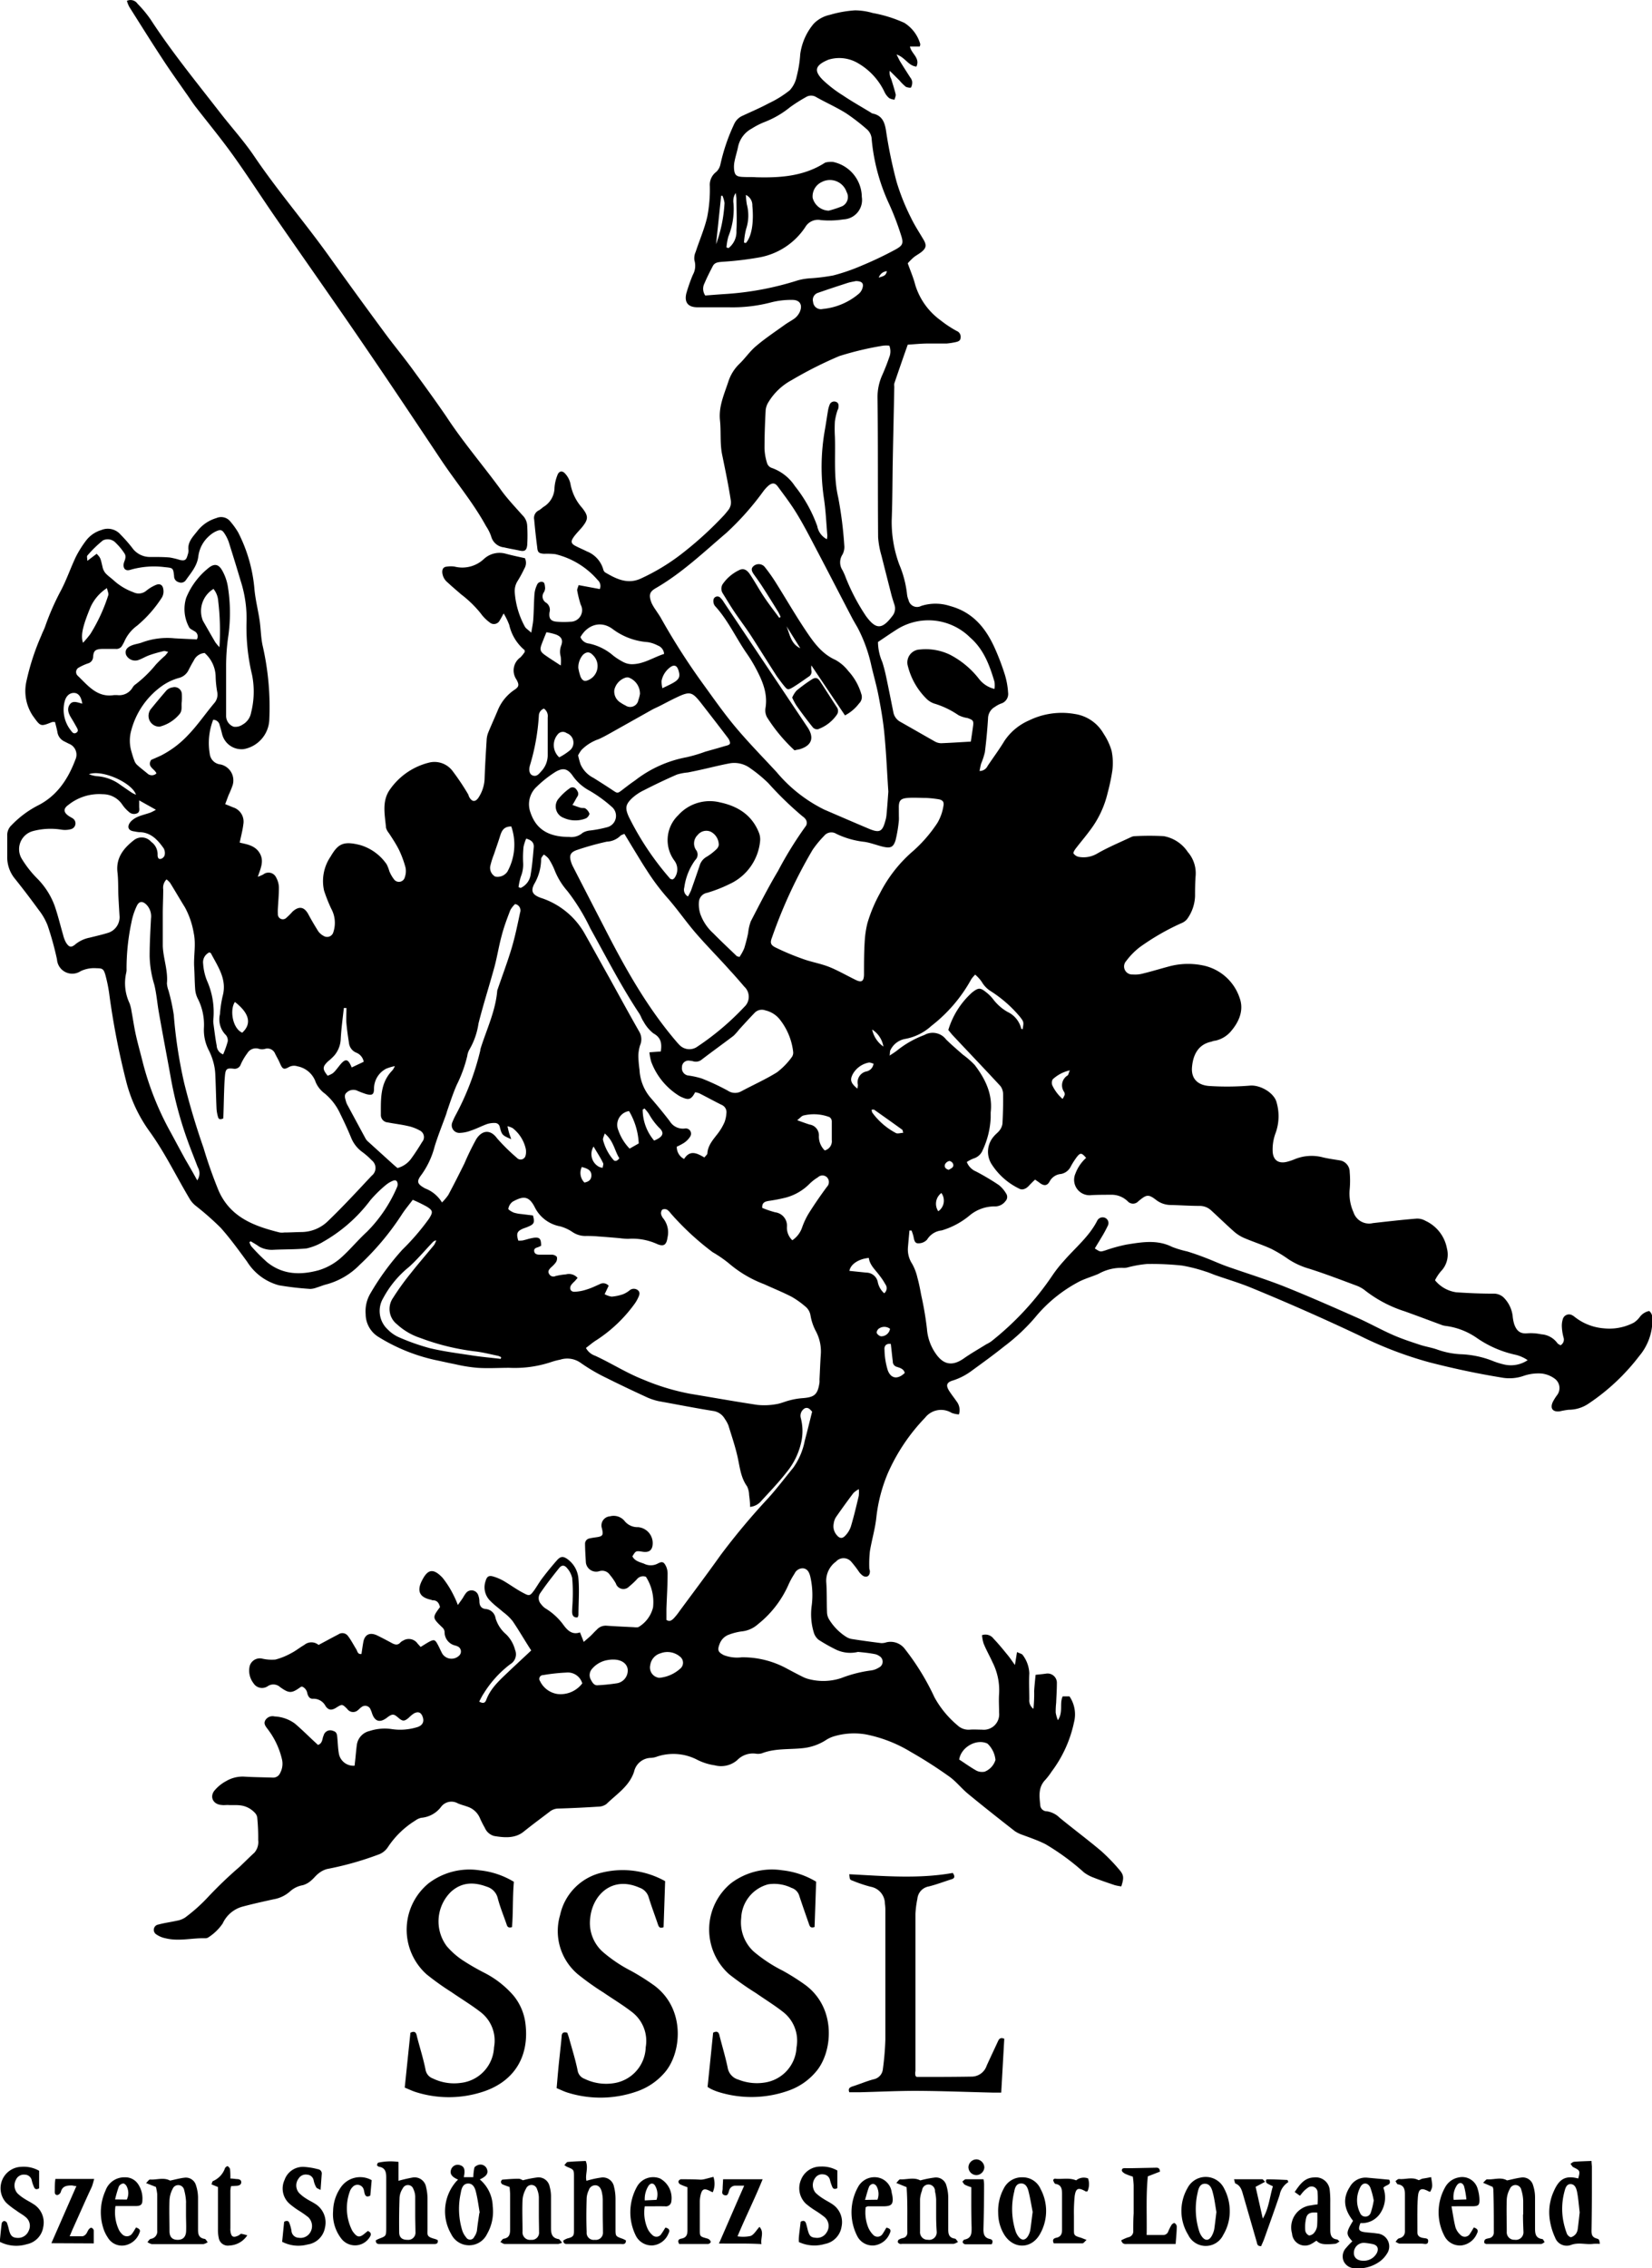<svg id="Layer_1" data-name="Layer 1" xmlns="http://www.w3.org/2000/svg" viewBox="0 0 255.35 350.47"><title>sssl</title><path d="M253,233.5a5.15,5.15,0,0,0,3.29,1.86c1.9.13,3.8.21,5.71.21a2.21,2.21,0,0,1,1.81.81A4.85,4.85,0,0,1,265,239a6.42,6.42,0,0,0,.23,1.25c.33.95.83,1.55,2,1.45a7.78,7.78,0,0,1,2.2.15,3.35,3.35,0,0,1,2.47,1.35c.09.15.31.22.49.35a1,1,0,0,0,.48-1.19,7.86,7.86,0,0,1-.26-1.6,3.45,3.45,0,0,1,.18-1.36,1,1,0,0,1,1.44-.48,2.33,2.33,0,0,1,.38.26,8.3,8.3,0,0,0,4.49,1.75,8.16,8.16,0,0,0,4.63-.88,3.59,3.59,0,0,0,.92-.87,2.38,2.38,0,0,1,1.46-.93c.59.5.5,1.19.48,1.83a8.59,8.59,0,0,1-2,5.1,32.65,32.65,0,0,1-7.78,7.33,5.47,5.47,0,0,1-3.15,1,13.1,13.1,0,0,0-1.37.24c-1.1.14-1.54-.45-1.08-1.45a7.7,7.7,0,0,1,.62-1,1.8,1.8,0,0,0-.38-2.63,4.2,4.2,0,0,0-2-.76,7,7,0,0,0-2.74.36,6.64,6.64,0,0,1-3.44.26c-3.75-.61-7.45-1.4-11.14-2.35A59.29,59.29,0,0,1,241.23,242q-8.32-3.93-16.83-7.42c-1.73-.7-3.52-1.23-5.27-1.84-.55-.19-1.08-.44-1.64-.6a24.21,24.21,0,0,0-3.59-.91,43.45,43.45,0,0,0-5.47-.24,17.62,17.62,0,0,0-2.84.5,2.4,2.4,0,0,1-.69.1,7.2,7.2,0,0,0-3.91.92c-1.06.46-2.21.76-3.22,1.32a22.09,22.09,0,0,0-6.62,5.46,30,30,0,0,1-4.77,4.45c-1.63,1.31-3.34,2.54-5,3.75a9.86,9.86,0,0,1-2.88,1.49c-1,.29-1.15.75-.58,1.64.35.55.77,1.07,1.14,1.61a2.19,2.19,0,0,1,.35,2,3.86,3.86,0,0,1-1.13-.24,3.13,3.13,0,0,0-4.1.75,29.47,29.47,0,0,0-5.75,8.56,24.45,24.45,0,0,0-1.78,6.81c-.18,1.77-.71,3.5-1,5.26a18,18,0,0,0-.09,2.65c0,.15.09.3.09.45,0,.69-.43,1-1,.74a2.43,2.43,0,0,1-.72-.71,16.36,16.36,0,0,0-1.13-1.47,1.57,1.57,0,0,0-2.39-.06,3.66,3.66,0,0,0-1.51,3.12c.12,1.55.06,3.11.12,4.66a2.28,2.28,0,0,0,.29,1.1,8.39,8.39,0,0,0,2.66,2.74,2.41,2.41,0,0,0,.85.34c1.53.24,3.06.45,4.6.64a2.53,2.53,0,0,0,.8-.13,2.76,2.76,0,0,1,2.87,1.08,37.84,37.84,0,0,1,4.55,7.44,15.17,15.17,0,0,0,3.54,4.3,2.47,2.47,0,0,0,1.92.68c.62-.05,1.25,0,1.87,0a2.38,2.38,0,0,0,2.65-2.62c0-1-.07-1.95,0-2.92a9.52,9.52,0,0,0-1-4.84c-.45-1-1-1.95-1.4-2.95a5.94,5.94,0,0,1-.24-1.27,1.57,1.57,0,0,1,1.8.56c.78.81,1.49,1.69,2.2,2.56.34.41.63.86,1.09,1.49l.32-2c.41.21.78.27.9.48a5,5,0,0,1,1,2.79c-.07,1.35,0,2.7,0,4.05a1.58,1.58,0,0,0,.64,1.45,22.61,22.61,0,0,0,.11-2.77c.05-.84.15-1.69.22-2.48.59-.07,1.11-.11,1.63-.19a1.44,1.44,0,0,1,1.66,1.52c0,1-.07,2-.11,3a12.82,12.82,0,0,0-.07,1.51,5.4,5.4,0,0,0,.34,1.17c.86-1.29.21-2.58.74-3.68h1.05a4.94,4.94,0,0,1,.7,4,19.24,19.24,0,0,1-3.44,7.59,10.5,10.5,0,0,1-1,1.31c-1.09,1.13-.93,2.49-.78,3.85a1,1,0,0,0,1,1,3.56,3.56,0,0,1,2,1c2.1,1.72,4.29,3.35,6.37,5.1a28,28,0,0,1,2.84,2.92c.73.84.74,1.28.32,2.59a8.14,8.14,0,0,1-1-.19c-1.1-.37-2.2-.74-3.28-1.17a5.73,5.73,0,0,1-1.5-.81,36.81,36.81,0,0,0-5.91-4.34c-1.13-.58-2.37-1-3.55-1.44a5.1,5.1,0,0,1-1.22-.59c-2.42-1.89-4.83-3.79-7.2-5.74-1.05-.86-1.92-2-3-2.74a68.12,68.12,0,0,0-5.88-3.76,21.28,21.28,0,0,0-6.91-2.7A10.86,10.86,0,0,0,160,304a4.93,4.93,0,0,0-1.24.61,8.16,8.16,0,0,1-3.49,1.19c-2.12.23-4.28,0-6.33.8a2.23,2.23,0,0,1-.93.05,3.37,3.37,0,0,0-2.87,1,3.81,3.81,0,0,1-3.47.8,8.8,8.8,0,0,1-2.64-.82,8,8,0,0,0-6.22-.55,3.21,3.21,0,0,1-1,.22,2.72,2.72,0,0,0-2.61,2.13c-.75,2.28-2.7,3.46-4.27,5a2.17,2.17,0,0,1-1.28.41c-2.05.13-4.11.23-6.16.29a2.18,2.18,0,0,0-1.37.51c-1.31,1-2.67,2-4,3.07s-3,.92-4.55.66a2.18,2.18,0,0,1-1.44-1.26,16.46,16.46,0,0,1-.79-1.57,3.14,3.14,0,0,0-1.84-1.68c-.51-.19-1-.3-1.54-.53a2,2,0,0,0-2.61.56,4.27,4.27,0,0,1-3.06,1.67,2.56,2.56,0,0,0-.93.44,13.74,13.74,0,0,0-4.23,4.12,2.92,2.92,0,0,1-1.53,1.15,48.55,48.55,0,0,1-7.84,2.2,3.48,3.48,0,0,0-1.31.67c-.44.32-.76.79-1.18,1.12a3.17,3.17,0,0,1-1.3.72,3.89,3.89,0,0,0-2,1,5.13,5.13,0,0,1-2.49,1.17c-1.59.35-3.18.7-4.75,1.12a4.75,4.75,0,0,0-3.12,2.62A7.74,7.74,0,0,1,63.45,335a.85.85,0,0,1-.54.17c-2-.06-4.1.52-6.15,0a3.69,3.69,0,0,1-1.37-.57.83.83,0,0,1,.3-1.55c.93-.26,1.9-.37,2.84-.59a3.31,3.31,0,0,0,1.26-.48,25.74,25.74,0,0,0,3.56-3.18,63.23,63.23,0,0,1,4.88-4.67c.76-.72,1.5-1.47,2.28-2.18A2.51,2.51,0,0,0,71.1,320a31.24,31.24,0,0,0-.15-3.49,1.26,1.26,0,0,0-.35-.7,3.61,3.61,0,0,0-2.34-1.18c-.62-.07-1.24,0-1.87-.05-.31,0-.62.05-.93,0-1.26-.07-1.9-1.17-1.16-2.18a6.12,6.12,0,0,1,1.86-1.52,5,5,0,0,1,2.8-.68c1.47.09,3,.1,4.42.15a1.16,1.16,0,0,0,1.11-.71,3,3,0,0,0,.31-2,12.29,12.29,0,0,0-2.26-4.82c-.32-.43-.64-.81-.33-1.35a1.31,1.31,0,0,1,1.43-.57A5.73,5.73,0,0,1,76.77,302c1.09.93,2.11,1.95,3.16,2.92l.41.38c.75-.26.64-1,.87-1.45a1.06,1.06,0,0,1,1.46-.72c.54.14.61.51.65.95.09.89.1,1.79.27,2.67A2.29,2.29,0,0,0,86,308.51l.12-1.09c.07-.7.13-1.39.22-2.08a2.56,2.56,0,0,1,2-2.2,7.46,7.46,0,0,1,3.45-.28,8.85,8.85,0,0,0,3.69-.25c1-.24,1.31-.84,1.06-1.6s-.71-.92-1.36-.58a5.05,5.05,0,0,0-.81.67c-.67.57-.94.58-1.61,0s-.9-.68-1.77,0c-1.09.82-1.87.59-2.3-.7a3.55,3.55,0,0,0-.21-.54.89.89,0,0,0-1.43-.39c-.2.12-.35.32-.54.46a1.1,1.1,0,0,1-1.64-.18c-.78-.78-.79-.78-1.72-.2-.67.42-1.17.42-1.63-.24a2.08,2.08,0,0,0-2-1.14c-.51,0-.71-.42-.83-.84a1.33,1.33,0,0,0-.82-1.05.83.83,0,0,0-.22.08c-1.39,1-1.77,1-3.17,0a1.54,1.54,0,0,0-1.9-.14,1.56,1.56,0,0,1-2.22-.47,3.17,3.17,0,0,1-.57-2.66,1.63,1.63,0,0,1,1.9-1.13,6.67,6.67,0,0,0,2.07.15,10.39,10.39,0,0,0,2.46-1c.69-.35,1.29-.85,2-1.26a1.72,1.72,0,0,1,2.21,0c1.06-.56,2.06-1.11,3.08-1.64a1.07,1.07,0,0,1,1.46.25c.49.64.86,1.37,1.29,2.06.19.3.19.8.8.73.1-.63.18-1.27.3-1.9.23-1.16,1.06-1.51,2.21-.93.73.36,1.45.74,2.17,1.13.48.26.93.4,1.36-.1a1.33,1.33,0,0,1,.39-.26,1.65,1.65,0,0,1,2.26.47l.46.5c.46-.28.9-.57,1.36-.82.68-.35.86-.31,1.22.34s.5,1.05.79,1.56a1.69,1.69,0,0,0,2.67.16.87.87,0,0,0-.17-1.24,1.91,1.91,0,0,0-.53-.22,2.12,2.12,0,0,1-1.64-2.14,1.08,1.08,0,0,0-.37-.67C98,285.65,98,285.62,99.2,284c-.15-.61-.43-1.07-1.16-1.05-.07,0-.15-.06-.22-.08-1.79-.37-2.24-1.36-1.39-3,.76-1.48,1.57-2.12,3.19-.37a14.81,14.81,0,0,1,1.72,2.75,13.13,13.13,0,0,1,.62,1.43c.32-.45.56-.78.79-1.12a5.4,5.4,0,0,1,.44-.69,1.09,1.09,0,0,1,1.93.32,2.76,2.76,0,0,1,.17.9c0,.66.26,1.15,1,1.21a1.68,1.68,0,0,1,1.5,1.42,5.23,5.23,0,0,0,1.63,2.49,5.13,5.13,0,0,1,1.38,2.39,1.77,1.77,0,0,1-.73,2.22,16.68,16.68,0,0,0-4.12,4.54c-.26.38-.45.8-.69,1.24.54.31.89.28,1.09-.26.72-1.93,2.26-3.21,3.68-4.58,1.06-1,2.15-2,3.27-3.06-1-1.53-1.87-3.06-2.87-4.53A7.61,7.61,0,0,0,109,284.8c-.67-.59-1.4-1.11-2-1.73a2.93,2.93,0,0,1-.75-3.1c.2-.7.51-.9,1.2-.69a7.48,7.48,0,0,1,1.69.74c1,.59,1.94,1.29,3,1.83.88.48,1,.39,1.61-.43.45-.64.83-1.32,1.3-1.93.71-.93,1.44-1.83,2.21-2.7.57-.66,1-.69,1.71-.15a4.1,4.1,0,0,1,1.63,3c.16,1.86,0,3.74,0,5.61a1.92,1.92,0,0,1-.12.33c-.66.1-.85-.34-.86-.83,0-.66.09-1.32.09-2a25,25,0,0,0-.08-3.24,3.41,3.41,0,0,0-.78-1.52c-.42-.52-.85-.51-1.25,0-1,1.25-2,2.53-2.88,3.82a1.35,1.35,0,0,0,.1,1.73,2.72,2.72,0,0,0,.66.65,9.61,9.61,0,0,1,2.81,2.58c.6.81,1.33,1.57,2.55,1.14l.58,1.47c.34-.3.67-.57,1-.87s.64-.68,1-1a1.84,1.84,0,0,1,1.56-.63c1.4.1,2.79.16,4.19.23a2.57,2.57,0,0,0,.67,0,4.87,4.87,0,0,0,2.29-3.05,7.23,7.23,0,0,0-1.1-4.74,1.22,1.22,0,0,0-1.4.39,12.42,12.42,0,0,1-1.19,1.11,1.22,1.22,0,0,1-2.06-.48,8.8,8.8,0,0,0-.93-1.33,1.43,1.43,0,0,0-1.64-.55,1.6,1.6,0,0,1-2.06-1.34c-.06-1-.12-1.94-.13-2.9a.83.83,0,0,1,.7-.83c.3-.07.61-.12.91-.16,1.14-.15,1.25-.3,1-1.39a1.41,1.41,0,0,1,1.23-1.86,2.19,2.19,0,0,1,2.23.67,2.56,2.56,0,0,0,2.14,1,2.48,2.48,0,0,1,2.18,3.05c-.19.64-.65.87-1.48.75-1.06-.16-1.06-.16-1.59.71.37.73,1.11.88,1.79,1.13a2.29,2.29,0,0,0,2.1,0c.74-.41,1-.27,1.35.5a2.73,2.73,0,0,1,.2,1.13c0,1.78-.12,3.57-.18,5.36,0,.57,0,1.15,0,1.71.56.33.88,0,1.17-.29a10.25,10.25,0,0,0,.87-1.1c2.12-2.87,4.27-5.73,6.34-8.64a107,107,0,0,1,7.38-8.82c1.35-1.5,2.57-3.12,3.85-4.68a10.77,10.77,0,0,0,1.77-4.15c.4-1.5.76-3,1.14-4.5-.34-.39-.62-.72-1.12-.53a1.33,1.33,0,0,0-.64,1.48,7.88,7.88,0,0,1,.14,3.45,11.06,11.06,0,0,1-2.3,4.92c-1.21,1.56-2.59,3-3.93,4.46a2.58,2.58,0,0,1-1.74.93c0-.65-.07-1.25-.15-1.84a3.19,3.19,0,0,0-.32-1.34c-1-1.4-1.11-3-1.48-4.62s-.91-3.2-1.4-4.79a4.81,4.81,0,0,0-.55-1,2.46,2.46,0,0,0-1.85-1.24c-2.79-.45-5.57-1-8.35-1.5a9.23,9.23,0,0,1-2.09-.72c-2-.92-4-1.87-6-2.87a27.68,27.68,0,0,1-4-2.34,3.57,3.57,0,0,0-3.16-.49,10.47,10.47,0,0,0-1.46.39,17.86,17.86,0,0,1-6.41.87c-1.64,0-3.28.11-4.91,0a23.77,23.77,0,0,1-3.43-.55c-1-.19-2-.43-3.08-.65a28.07,28.07,0,0,1-8.89-3.63,4.15,4.15,0,0,1-1.89-3.45,5.42,5.42,0,0,1,.69-3.14,39.71,39.71,0,0,1,5-6.85,36.58,36.58,0,0,0,4.1-4.77c.63-1,.64-1.26-.35-1.87a22.93,22.93,0,0,0-2.16-1.05c-.61.81-1.21,1.52-1.71,2.3a41.58,41.58,0,0,1-6.5,7.75,11.29,11.29,0,0,1-5.07,3c-.52.12-1,.34-1.55.5a3.06,3.06,0,0,1-1,.22,46,46,0,0,1-4.84-.56,8.34,8.34,0,0,1-4.94-3.66c-1.31-1.78-2.61-3.59-4.09-5.24A44.07,44.07,0,0,0,61.45,222a4.12,4.12,0,0,1-.85-.92c-2.12-3.53-3.89-7.26-6.32-10.61a22.67,22.67,0,0,1-3.63-7.88,118.26,118.26,0,0,1-2.53-13,23.2,23.2,0,0,0-.65-3.3c-.26-.86-.42-1-1.32-1a4.87,4.87,0,0,0-2.48.44A2.36,2.36,0,0,1,40,183.93a47.58,47.58,0,0,0-1.45-5.26,9.55,9.55,0,0,0-1.39-2.41c-1.21-1.66-2.46-3.31-3.75-4.91a5.2,5.2,0,0,1-1.1-3.36c0-1.05,0-2.1,0-3.15a2.09,2.09,0,0,1,.68-1.67,15.45,15.45,0,0,1,4-3c3-1.49,4.72-4.1,5.85-7.11a1.81,1.81,0,0,0-1-2.46l-.73-.37a1.9,1.9,0,0,1-1.05-1.45c-.09-.52-.24-1-.36-1.53a1.68,1.68,0,0,0-.46,0c-1.82.73-1.77.71-3-1a6.89,6.89,0,0,1-1-5.14,37,37,0,0,1,2.32-7.19c.19-.51.46-1,.63-1.5a39,39,0,0,1,2.44-5.54c.88-1.68,1.49-3.5,2.31-5.21a16.65,16.65,0,0,1,1.55-2.46,4.63,4.63,0,0,1,2.36-1.63,2.61,2.61,0,0,1,3,.73,22.53,22.53,0,0,1,1.76,2,3.35,3.35,0,0,0,2.88,1.43c1,0,2,0,2.92.08a11.33,11.33,0,0,1,1.58.38c.8.17,1,0,1.21-.79a2.1,2.1,0,0,0,.13-.68c-.19-1.29.67-2.1,1.37-3a5.82,5.82,0,0,1,2.94-2,1.82,1.82,0,0,1,2.2.59A11.58,11.58,0,0,1,68,117.94a23.49,23.49,0,0,1,2.5,8.56c.13,1.7.57,3.36.82,5.05.2,1.34.19,2.73.49,4a42.47,42.47,0,0,1,1,11.46,4.82,4.82,0,0,1-3.94,4.42,3.09,3.09,0,0,1-3.33-2.25c-.12-.49-.25-1-.4-1.46a1,1,0,0,0-1-.82,9.94,9.94,0,0,0-.53,5.25,1.85,1.85,0,0,0,1.67,1.65,2.52,2.52,0,0,1,1.86,3.23,14.09,14.09,0,0,1-.62,1.51L66,159.93l1.22.5A2.31,2.31,0,0,1,68.81,163c-.11.95-.37,1.88-.57,2.88,1.14.26,2.42.45,3.11,1.66s.12,2.32-.31,3.62a7.8,7.8,0,0,0,.84-.36,1.3,1.3,0,0,1,2,.48,3.32,3.32,0,0,1,.42,1.54c0,1.08-.1,2.17-.16,3.25a7.5,7.5,0,0,0,0,.82.77.77,0,0,0,1.29.63,13.1,13.1,0,0,0,1-1c1-.88,1.79-.72,2.42.43.47.89,1,1.77,1.52,2.61a2.43,2.43,0,0,0,.87.75,1,1,0,0,0,1.48-.61,4.55,4.55,0,0,0-.33-3.61,24,24,0,0,1-1.11-2.8,6.72,6.72,0,0,1,1-5.24c1.14-1.94,1.92-2.5,4.67-1.77a7.59,7.59,0,0,1,4,2.94,6,6,0,0,1,.42,1.07,5.38,5.38,0,0,0,.75,1.3.94.94,0,0,0,1.65-.39,2.77,2.77,0,0,0,.1-1.48,16.06,16.06,0,0,0-1-2.71c-.45-.9-1-1.73-1.57-2.6a2.31,2.31,0,0,1-.44-.81c-.17-1.95-.66-4,.5-5.78a10.41,10.41,0,0,1,6.3-4.34,3.5,3.5,0,0,1,3.52,1.38,37.66,37.66,0,0,1,2.33,3.48c.1.16.13.36.23.53.39.69.89.77,1.36.13a5.7,5.7,0,0,0,1-3.16c.07-1.94.19-3.88.31-5.82a3.62,3.62,0,0,1,.24-1.13c.47-1.15,1-2.3,1.47-3.43a7,7,0,0,1,2.51-3.14c.79-.51.86-.8.37-1.67a2.47,2.47,0,0,1,.65-3.41,6.28,6.28,0,0,0,.65-.82c0-.2,0-.3-.09-.34a7.08,7.08,0,0,1-2.3-3.82,10.3,10.3,0,0,0-.87-1.79c-.28.5-.43.8-.61,1.08a1,1,0,0,1-1.57.29,6.32,6.32,0,0,1-1.38-1.4,17.27,17.27,0,0,0-3-2.91c-.7-.61-1.42-1.21-2.1-1.85a2.2,2.2,0,0,1-.83-1.61c0-.53.23-.81.75-.84a3.76,3.76,0,0,1,1.16,0,4.88,4.88,0,0,0,4.53-1.18,3.55,3.55,0,0,1,3.34-.82c1,.27,2,.48,3,.7a1.71,1.71,0,0,1-.1,1.62,18.22,18.22,0,0,1-1,1.85,2.91,2.91,0,0,0-.47,1.87,13,13,0,0,0,1.55,5.22c.15.29.5.49,1,.95.14-.9.28-1.49.31-2.08.09-1.28.09-2.57.18-3.84a4.06,4.06,0,0,1,.39-1.45.73.73,0,0,1,1-.42c.2.13.23.58.26.9a1.34,1.34,0,0,1-.2.66,1.12,1.12,0,0,0,.39,1.62,1.33,1.33,0,0,1,.49,1.44c-.14,1,.2,1.43,1.22,1.48a13.09,13.09,0,0,0,2,0,1.79,1.79,0,0,0,1.6-2.64,16.88,16.88,0,0,1-.55-2.23c0-.2.12-.43.23-.79l3.27.61a1.22,1.22,0,0,0-.32-1.39,12.52,12.52,0,0,0-6.54-4,11.29,11.29,0,0,0-1.75-.06c-.78-.06-1-.19-1.06-1-.19-1.42-.34-2.84-.47-4.27a1.29,1.29,0,0,1,.74-1.45,4.94,4.94,0,0,0,.64-.49,3.5,3.5,0,0,0,1.76-3,6.39,6.39,0,0,1,.44-1.91c.23-.68.77-.79,1.23-.24a3.37,3.37,0,0,1,.79,1.52,7.54,7.54,0,0,0,1.8,3.73c1,1.27,1,1.76,0,3-.44.53-.94,1-1.35,1.6s-.35.94.32,1.29,1.19.55,1.77.85a4.23,4.23,0,0,1,2.52,2.73.91.91,0,0,0,.28.5c1.7,1,3.43,1.89,5.47,1a32.41,32.41,0,0,0,7-4.34,54.88,54.88,0,0,0,5.83-5.37c.27-.28.51-.59.75-.89a1.92,1.92,0,0,0,.38-1.63c-.36-2.34-.85-4.65-1.33-7-.34-1.69-.14-3.49-.32-5.23-.23-2.15.63-4,1.29-6a6.66,6.66,0,0,1,1.7-2.74c.92-.88,1.66-2,2.63-2.79,1.39-1.18,2.92-2.19,4.4-3.26.5-.36,1.07-.65,1.54-1a2.74,2.74,0,0,0,.78-1c.46-1.08,0-1.83-1.13-1.84a12.48,12.48,0,0,0-3.22.36,23.54,23.54,0,0,1-6.68.78c-1.6,0-3.2,0-4.79,0-1.43,0-2.07-.73-1.72-2.16a26.06,26.06,0,0,1,1-2.85,2.87,2.87,0,0,0,.25-2.23,2.32,2.32,0,0,1,.19-1.32c.59-1.81,1.37-3.58,1.79-5.42a22.05,22.05,0,0,0,.4-4.74,2.5,2.5,0,0,1,1-2.21,2.24,2.24,0,0,0,.64-1.17,29.36,29.36,0,0,1,2.1-6.17,2.57,2.57,0,0,1,1.16-1.25c1.4-.66,2.84-1.26,4.21-2a16.32,16.32,0,0,0,3.23-2,4.36,4.36,0,0,0,1.08-2.14,18,18,0,0,0,.55-3.43,9.18,9.18,0,0,1,2.09-4.73,4.93,4.93,0,0,1,2.51-1.37,17.56,17.56,0,0,1,3.87-.69,9.94,9.94,0,0,1,2.74.41,20.61,20.61,0,0,1,4.88,1.52,5.73,5.73,0,0,1,2.46,3.26c0,.08,0,.22-.08.4h-1.51c.21,1.11,1.62,1.76,1,3.1-1.26-.12-1.72-1.42-3.07-1.87.28.54.42.87.61,1.17.49.8,1,1.58,1.5,2.37a1.49,1.49,0,0,1,.3.62,1.59,1.59,0,0,1-.17.93c-.08.11-.6,0-.81-.1a7.61,7.61,0,0,1-1-1l-1.48-1.47a2,2,0,0,0,.23,1.27c.23.78.49,1.56.68,2.35.06.25-.11.56-.17.84a2.12,2.12,0,0,1-.83-.24,2.8,2.8,0,0,1-.7-.9,10.14,10.14,0,0,0-4.11-4.49,5.66,5.66,0,0,0-4.36-.61,2.13,2.13,0,0,0-.33.11c-2,.86-2.12,1.69-.77,3.07a19.44,19.44,0,0,0,3.13,2.41c1.38.93,2.84,1.75,4.27,2.62a1,1,0,0,0,.3.17c1.41.28,1.85,1.23,2.07,2.57a71.93,71.93,0,0,0,1.65,8A33.91,33.91,0,0,0,172,69.33c.55,1.15,1.26,2.23,1.91,3.33.54.9.47,1.36-.35,2-.37.28-.79.5-1.15.79a11.14,11.14,0,0,0-.91.91c.42,1.19.88,2.23,1.15,3.31a10.57,10.57,0,0,0,3.92,5.5,17.3,17.3,0,0,0,2.53,1.67.94.94,0,0,1,.57,1c0,.5-.4.63-.8.71a10.54,10.54,0,0,1-1.37.21c-1,0-1.95,0-2.92,0s-2,.11-3.08.18c-.71,2-1.4,4-2.08,6a1.79,1.79,0,0,0,0,.47c-.07,3.73-.16,7.46-.23,11.2-.06,3.15-.05,6.3-.17,9.45a19,19,0,0,0,1.17,6.85,16.26,16.26,0,0,1,1.2,4.6,3.25,3.25,0,0,0,.24.9,1.34,1.34,0,0,0,1.94.9,7.24,7.24,0,0,1,4.44,0c3.72,1,5.72,3.64,7.13,6.94a37.53,37.53,0,0,1,1.38,3.71,12,12,0,0,1,.49,2.73,1.55,1.55,0,0,1-1.11,1.71,4.33,4.33,0,0,0-.92.5,2.09,2.09,0,0,0-1.07,1.81c-.11,1.74-.27,3.48-.49,5.21a11.69,11.69,0,0,1-.58,1.76c-.1.34-.15.7-.24,1.13a1.36,1.36,0,0,0,1.24-.77c.86-1.29,1.8-2.54,2.6-3.87a8.74,8.74,0,0,1,3.78-3.16A11.55,11.55,0,0,1,197.3,146a6.16,6.16,0,0,1,4.48,3.06,9.55,9.55,0,0,1,1.23,2.63,9.41,9.41,0,0,1,.11,3.09,31.35,31.35,0,0,1-.72,3.41,15.39,15.39,0,0,1-2.78,5.86c-.69.94-1.45,1.82-2.16,2.75-.17.22-.42.62-.33.76a1.29,1.29,0,0,0,.81.52,4.13,4.13,0,0,0,2.79-.48c1.72-1,3.55-1.75,5.34-2.6a1.39,1.39,0,0,1,.57-.12,40.88,40.88,0,0,1,4.43,0,5.67,5.67,0,0,1,3.71,2.44A5,5,0,0,1,216,171c-.08,1-.09,2.1-.09,3.15a6.42,6.42,0,0,1-1.25,3.57,2.28,2.28,0,0,1-.94.64,36.78,36.78,0,0,0-6.35,3.67,10.92,10.92,0,0,0-2.1,2.14,1.24,1.24,0,0,0,1,2.08,4.62,4.62,0,0,0,1.61-.15c1.32-.32,2.62-.72,3.93-1.07a11.31,11.31,0,0,1,5.3-.18,7.56,7.56,0,0,1,5.68,5c.68,1.82,0,3.59-1.25,5.08a4.38,4.38,0,0,1-2.54,1.56c-.22,0-.44.12-.67.17-1.87.43-2.72,1.91-2.89,3.9-.16,1.82.91,2.78,2.61,2.92a42.88,42.88,0,0,0,6.41-.06c1.56-.1,3.72,1.13,4.07,2.66a7.66,7.66,0,0,1-.14,4.59,7.25,7.25,0,0,0-.49,2.73c0,1.46.8,2.14,2.21,1.8a8.74,8.74,0,0,0,1.22-.41,6.86,6.86,0,0,1,4.34-.28c.9.22,1.83.33,2.74.49a1.81,1.81,0,0,1,1.4,1.78,15,15,0,0,1,0,2.68,7,7,0,0,0,.59,3.53,2.53,2.53,0,0,0,3,1.68c2.24-.25,4.47-.51,6.71-.69a2.52,2.52,0,0,1,1.42.34,5.87,5.87,0,0,1,3.31,4.25,3.71,3.71,0,0,1-.93,3.55A6.86,6.86,0,0,0,253,233.5Zm-71.08-47.22a5.48,5.48,0,0,0-.59.69,23.35,23.35,0,0,1-6.18,7.23,8.16,8.16,0,0,1-4,2,3.13,3.13,0,0,0-2.31,1.71c-.11.15-.07.41-.14.88.54-.37.9-.58,1.21-.84a15.19,15.19,0,0,1,4.15-2.34,2.6,2.6,0,0,1,3.37.69c.83.82,1.72,1.57,2.59,2.34a12.94,12.94,0,0,1,1.84,1.61c1.63,2.14,2.79,4.49,2.46,7.32,0,.27,0,.54,0,.81a13.08,13.08,0,0,1-1.23,5,2.18,2.18,0,0,1-1.4,1.3,5.33,5.33,0,0,0-1.06.55,2.6,2.6,0,0,0,1.44,1.47,38.39,38.39,0,0,1,3.5,2.08,4.78,4.78,0,0,1,1.13,1.31.93.93,0,0,1-.09,1.18,2,2,0,0,1-1.71.82,6,6,0,0,0-3.85,1.41,12.09,12.09,0,0,1-4.3,2.3,3,3,0,0,0-2.26,1.42,1.8,1.8,0,0,1-1.41.57c-.54,0-.6-.61-.7-1.08a7.69,7.69,0,0,0-.29-.89l-.33,0c-.07.83-.15,1.66-.22,2.49a4.06,4.06,0,0,0,.64,2.65,8,8,0,0,1,.82,2.16c.24.86.41,1.74.57,2.62a50.64,50.64,0,0,1,.9,5.28,7.63,7.63,0,0,0,1.34,3.79c1.21,1.78,2.61,2,4.37.76,1.11-.78,2.3-1.45,3.45-2.17a5.25,5.25,0,0,0,.8-.47,45.26,45.26,0,0,0,9.48-10.25,20.14,20.14,0,0,1,1.74-2.19c1.73-2,3.87-3.72,5.12-6.16a.94.94,0,0,1,1.19-.49.88.88,0,0,1,.45,1.26,18.93,18.93,0,0,1-1.06,1.93c-.3.53-.62,1-.93,1.56.86.56.85.53,1.61.3a25,25,0,0,1,3.26-.9c2.37-.38,4.75-.81,7.08.36a15.87,15.87,0,0,0,2.34.7c1,.31,1.92.63,2.86,1,1.13.43,2.22.94,3.36,1.34,2.85,1,5.76,1.9,8.58,3,3.83,1.53,7.6,3.19,11.37,4.86,1.88.83,3.69,1.85,5.57,2.68,1.35.6,2.76,1.06,4.15,1.52.92.31,1.9.45,2.81.78a12.57,12.57,0,0,0,3.53.7,14.91,14.91,0,0,1,4.89,1,11.69,11.69,0,0,0,2,.62,4.64,4.64,0,0,0,3.49-.7,5.62,5.62,0,0,0-1.81-.82,16.72,16.72,0,0,1-6.07-2.63,10.84,10.84,0,0,0-4.84-1.85,2.55,2.55,0,0,1-.67-.18c-1.87-.69-3.72-1.39-5.59-2.06a19.67,19.67,0,0,1-6.07-3.17,4.84,4.84,0,0,0-1.41-.81c-2.45-.91-4.88-1.85-7.36-2.63a11.63,11.63,0,0,1-3.16-1.45,20.42,20.42,0,0,0-2.69-1.62c-1.38-.63-2.83-1.09-4.22-1.69a6,6,0,0,1-1.54-1c-1.19-1.06-2.33-2.17-3.51-3.25a2.61,2.61,0,0,0-1.81-.68c-1.48,0-3-.11-4.43-.14a3.71,3.71,0,0,1-2.17-.72c-1.29-1-1.55-.91-2.82.14a1.11,1.11,0,0,1-1.66,0,3.57,3.57,0,0,0-2.32-1c-1.08,0-2.17,0-3.25.05a2.38,2.38,0,0,1-2.51-3.3,6.24,6.24,0,0,1,1.66-2.45c-.67-.77-.86-.82-1.37-.22a11.58,11.58,0,0,0-1,1.55,2.1,2.1,0,0,1-1.52,1.16,2.18,2.18,0,0,0-1.75,1.16c-.39.7-.89.7-1.54.21-.21-.16-.43-.31-.71-.5-.37.34-.69.67-1,1s-.91.71-1.48.38a10.42,10.42,0,0,1-4.29-3.85,3.59,3.59,0,0,1,.42-4.24c.27-.33.64-.58.89-.93a2.18,2.18,0,0,0,.42-1c.08-1.51.12-3,.1-4.54a2.12,2.12,0,0,0-.41-1.27c-2.43-2.63-4.9-5.21-7.35-7.82-.26-.28-.49-.59-.71-.85a12.73,12.73,0,0,1,3.67-5.79c1-.78,1.27-.78,2.23,0a5.8,5.8,0,0,1,1,1,7.41,7.41,0,0,0,2.26,2,3.85,3.85,0,0,1,2.12,2.62s.14,0,.21.06c.19-1.13.19-1.14-.42-1.93a19.58,19.58,0,0,0-4.45-3.92,4.11,4.11,0,0,1-1.45-1.48A6,6,0,0,0,181.93,186.28ZM168.5,158c-.2-3-.32-5.9-.6-8.8-.18-2-.52-3.93-.89-5.88-.3-1.6-.76-3.17-1.13-4.76a23.1,23.1,0,0,0-2.08-5.8c-.3-.55-.63-1.07-.92-1.63-1.93-3.69-3.83-7.39-5.77-11.07-.9-1.72-1.8-3.45-2.82-5.11-.87-1.42-1.89-2.76-2.88-4.1-.42-.57-.84-.6-1.4-.16a5.89,5.89,0,0,0-.86.94,43.35,43.35,0,0,1-5.66,6.37c-3.52,3-6.88,6.21-10.92,8.55-.91.53-1.2,1-.64,2.36a7.35,7.35,0,0,0,.6,1c.27.42.57.83.82,1.27A104.07,104.07,0,0,0,140,141.55c1.6,2.21,3.17,4.45,4.92,6.53,2,2.38,4.19,4.61,6.3,6.89a22.66,22.66,0,0,0,7.38,5.81c2.32,1,4.63,2,7,3,1.59.64,2,.37,2.45-1.32a4.06,4.06,0,0,0,.17-.91C168.34,160.31,168.42,159.1,168.5,158Zm-54.93,65.49c.32,1.18.14,1.37-.88,1.79-.21.09-.44.15-.65.24-.94.41-1.07.75-.74,1.85a2.17,2.17,0,0,0,.44,0c.27,0,.54-.1.8-.16a9.26,9.26,0,0,1,1.13-.27c.93-.12,1.16.13,1.16,1.23l-.39.19c-.33.12-.74.18-.68.65s.49.54.89.54c.62,0,1.25,0,1.87,0,.27,0,.66.17.75.37a1.07,1.07,0,0,1-.18.84,4.62,4.62,0,0,1-.72.75c-.27.28-.56.58-.31,1a.75.75,0,0,0,1,.34,10.81,10.81,0,0,1,1.61-.26,1.77,1.77,0,0,1,1.8.55c-.19.21-.33.39-.49.55a4.61,4.61,0,0,0-.48.51c-.35.53-.15,1.08.47,1.08a6.72,6.72,0,0,0,1.93-.36c.7-.21,1.37-.54,2-.82a1.1,1.1,0,0,1,1.37.25l-.62,1.3a3.12,3.12,0,0,0,1.08.38,7,7,0,0,0,1.79-.38,4,4,0,0,0,1-.6,1,1,0,0,1,1.28,0c.35.31.24.71.06,1.08a5.58,5.58,0,0,1-.57,1,22.19,22.19,0,0,1-5.87,5.6c-.58.35-1.1.81-1.66,1.23a2.52,2.52,0,0,0,1.41,1.2c2.51,1.15,4.82,2.65,7.41,3.67a35.38,35.38,0,0,0,7.22,2.2c3.49.58,7,1.21,10.46,1.73a10.4,10.4,0,0,0,2.89-.11c.72-.1,1.4-.43,2.12-.6a10.63,10.63,0,0,1,1.94-.33c1.89-.14,2.37-.55,2.65-2.41a3.75,3.75,0,0,0,0-.47c.07-1.28.11-2.56.2-3.84a6.65,6.65,0,0,0-.8-3.7,8.12,8.12,0,0,1-.78-2.3,2.24,2.24,0,0,0-.84-1.47,13.65,13.65,0,0,0-2.09-1.48c-1.38-.71-2.83-1.29-4.24-1.94a18.24,18.24,0,0,1-5.48-3.24,19.2,19.2,0,0,0-2.49-1.71,42.61,42.61,0,0,1-6.48-6,2.21,2.21,0,0,0-.57-.57.87.87,0,0,0-.74,0,.88.88,0,0,0-.17.7,1.73,1.73,0,0,0,.38.72,3.47,3.47,0,0,1,.61,2.87c-.16,1.16-.58,1.48-1.66,1a9.22,9.22,0,0,0-4.42-.78A11.09,11.09,0,0,1,127,227c-1.12-.1-2.23-.19-3.35-.27a18.91,18.91,0,0,0-2-.07,3.56,3.56,0,0,1-2-.63,6.39,6.39,0,0,0-1.88-.86,5.47,5.47,0,0,1-3.92-2.95c-.92-1.81-1.81-1.75-3.42-.86a1.74,1.74,0,0,0-.67,1.11c0,.13.54.46.88.59a5.9,5.9,0,0,0,1.14.21Zm-47.86-15c-.42.18-.71.2-.82-.22a6,6,0,0,1-.23-1.26c-.08-1.82-.11-3.65-.2-5.48a8.48,8.48,0,0,0-.31-1.8,9.75,9.75,0,0,0-.73-1.85,6.85,6.85,0,0,1-.71-3.37,8.9,8.9,0,0,0-.89-4.41,3.85,3.85,0,0,1-.45-1.43c-.1-1.16-.09-2.33-.16-3.49-.12-1.78.31-3.55-.08-5.35a12.69,12.69,0,0,0-1.35-3.94c-.78-1.26-1.52-2.54-2.3-3.8a3.48,3.48,0,0,0-.55-.53,1.82,1.82,0,0,0-.51,1.54c0,1.17-.06,2.33-.07,3.5,0,1.74,0,3.49,0,5.24.07,1.93.83,3.8.64,5.78a4,4,0,0,0,.25,1.13,31,31,0,0,1,.81,3.75,72.8,72.8,0,0,0,1.6,10.49c.84,3.39,1.84,6.74,3,10.06A70.26,70.26,0,0,0,65,219.7c1.83,4.1,5.49,5.44,9.43,6.42a2.75,2.75,0,0,0,.7,0c.89,0,1.79-.06,2.68-.07a5.91,5.91,0,0,0,4.09-1.71c2.33-2.24,4.52-4.62,6.75-7a1.5,1.5,0,0,0,0-2.37,10.76,10.76,0,0,0-1.48-1.3,5.07,5.07,0,0,1-1.7-2.18c-.51-1.25-1.09-2.49-1.69-3.71a8.84,8.84,0,0,0-2.39-3.13A4.28,4.28,0,0,1,80,202.93a3.71,3.71,0,0,0-2.84-2.49,1.68,1.68,0,0,0-1.3.11c-.8.46-1,.33-1.38-.53-.22-.54-.51-1-.78-1.56a1.27,1.27,0,0,0-1.55-.71,1.76,1.76,0,0,1-.91,0,1.53,1.53,0,0,0-1.82.67,9,9,0,0,0-1,1.69,1,1,0,0,1-1.15.7c-1-.11-1.21,0-1.31,1.1s-.11,2-.15,3C65.78,206.13,65.75,207.29,65.71,208.43ZM159,119a2.65,2.65,0,0,0,.07-.59c-.16-1.89-.24-3.8-.52-5.68a32.88,32.88,0,0,1,.13-10.57c.18-1,.32-2,.49-3a4.13,4.13,0,0,1,.24-.9.75.75,0,0,1,.93-.51c.5.14.5.54.44.94,0,.19-.15.36-.19.55a9.6,9.6,0,0,0-.35,1.55,20.3,20.3,0,0,0,0,2.34c.11,3.14-.22,6.27.51,9.4a60.84,60.84,0,0,1,.94,7.4,2.48,2.48,0,0,1-.28,1.44,2.2,2.2,0,0,0,0,2.41,9.59,9.59,0,0,1,.52,1.18,31.42,31.42,0,0,0,3.09,5.88c1.56,2.15,2.51,2.14,4.12,0a1.81,1.81,0,0,0,.29-1.76c-.18-.55-.36-1.11-.5-1.67-.51-2-1-3.91-1.49-5.87a13.46,13.46,0,0,1-.52-2.85c-.06-7.21,0-14.41-.09-21.62a8.21,8.21,0,0,1,.71-3.39q.62-1.39,1.11-2.82a2.39,2.39,0,0,0,0-1.77,4.88,4.88,0,0,0-.94,0,47.94,47.94,0,0,0-6.79,1.61,62.37,62.37,0,0,0-7.39,3.73,9.35,9.35,0,0,0-3.53,3.34,2.87,2.87,0,0,0-.46,1.28c-.11,2-.18,4-.18,5.95a8.55,8.55,0,0,0,.41,2.28,1.14,1.14,0,0,0,.67.69,7.1,7.1,0,0,1,3.62,2.82,21.45,21.45,0,0,1,3.45,6.18A2.86,2.86,0,0,0,159,119ZM140.2,81.34c1.05-.08,2.16-.17,3.28-.24a46.47,46.47,0,0,0,11-2.09,9.38,9.38,0,0,1,1.82-.32,30,30,0,0,0,3.69-.45,30.11,30.11,0,0,0,4.4-1.52,56.45,56.45,0,0,0,5.15-2.45c1.25-.68,1.35-1,.88-2.39a42.08,42.08,0,0,0-1.9-4.9,30.1,30.1,0,0,1-2.59-9.75,2.17,2.17,0,0,0-.71-1.54A31.71,31.71,0,0,0,162,53.2c-1.48-.93-3.09-1.64-4.62-2.5a1.5,1.5,0,0,0-1.64,0,23.68,23.68,0,0,0-2.45,1.56,14.59,14.59,0,0,1-3.81,2.23,11.59,11.59,0,0,0-2.08,1.05,4.16,4.16,0,0,0-2.12,2.79c-.15.76-.4,1.5-.55,2.27a4.16,4.16,0,0,0-.07,1.27c.08.83.35,1.08,1.18,1.14s1.48,0,2.22.06c3.69.1,7.32-.14,10.56-2.19a.5.5,0,0,1,.21-.1,3.81,3.81,0,0,1,1.11-.08,5.59,5.59,0,0,1,4.46,5.41,3,3,0,0,1-2.84,3.47,14,14,0,0,1-3.48.11,2.27,2.27,0,0,0-2.43,1.1,10.83,10.83,0,0,1-7.13,4.67,50.82,50.82,0,0,1-5.66.67c-.61.06-1.19.07-1.5.68-.45.87-.89,1.73-1.27,2.63A1.83,1.83,0,0,0,140.2,81.34Zm-12.5,83.18c-.31.15-.53.19-.64.33a3.17,3.17,0,0,1-2.08.88,43.41,43.41,0,0,0-4.59,1.28c-1.09.37-1.27.9-.88,2a3.65,3.65,0,0,0,.28.64q2.4,4.68,4.81,9.34c3.16,6.18,6.53,12.22,11.06,17.54.2.23.4.47.63.69a2.12,2.12,0,0,0,2.56.27,41.51,41.51,0,0,0,7.39-6.23,2.12,2.12,0,0,0,0-3.12c-.71-.83-1.42-1.65-2.16-2.45-1.78-2-3.63-3.85-5.36-5.85-1.55-1.8-2.89-3.77-4.47-5.54a34.53,34.53,0,0,1-3.13-4.21c-.6-.91-1.16-1.85-1.73-2.78S128.3,165.51,127.7,164.52Zm42.43-2.69a5.8,5.8,0,0,1,0,.59,20.83,20.83,0,0,1-.51,3.08c-.35,1.13-.8,1.28-2,1-.94-.23-1.86-.6-2.81-.74a13.34,13.34,0,0,1-4.35-1.24,1.44,1.44,0,0,0-1.9.33,15.8,15.8,0,0,0-1.77,2.15,75.51,75.51,0,0,0-6.27,13.53c-.31.8-.24,1.16.54,1.55a39.89,39.89,0,0,0,4.28,1.79c1.31.47,2.71.7,4,1.21s2.72,1.33,4.09,2c.92.46,1.28.25,1.31-.79,0-1.82,0-3.65.13-5.48a15.14,15.14,0,0,1,.4-2.5,22.87,22.87,0,0,1,1.93-4.6,21.39,21.39,0,0,1,5.16-6.56,21.75,21.75,0,0,0,3.72-4.31,7.36,7.36,0,0,0,.93-2.59c.16-.71-.16-1-.86-1.09a16.62,16.62,0,0,0-1.73-.18c-1,0-2-.09-3,0s-1.29.4-1.3,1.39Zm-35,9.75c.12-.09.26-.13.3-.22a2.25,2.25,0,0,0,0-2.7,5.32,5.32,0,0,1,.58-7,6.56,6.56,0,0,1,6.47-2c2.73.58,4.91,1.93,6,4.64a2.78,2.78,0,0,1,.2,1.33,8.16,8.16,0,0,1-4.7,6.64,21.91,21.91,0,0,1-3.47,1.36,1.54,1.54,0,0,0-1.29,1.44,4.86,4.86,0,0,0,.21,1.81,7.33,7.33,0,0,0,2,3c1.2,1.22,2.45,2.39,3.68,3.57.05,0,.14,0,.37.11a7.54,7.54,0,0,0,.74-1.34,24.23,24.23,0,0,0,.61-2.37,7.47,7.47,0,0,1,.41-1.81c1.36-2.62,2.7-5.26,4.22-7.8a57.88,57.88,0,0,1,4.34-7,1,1,0,0,0,0-.83,1.65,1.65,0,0,0-.56-.59,51.89,51.89,0,0,1-5.27-5.11,21.23,21.23,0,0,0-2.78-2.3,4.15,4.15,0,0,0-3.1-.8c-1.45.26-2.87.63-4.31.95-.76.17-1.51.33-2.27.48a8,8,0,0,0-1.71.33c-1.71.75-3.4,1.55-5.05,2.4A7.63,7.63,0,0,0,128.9,159c-1.05,1-1.11,1.57-.51,2.9a44.42,44.42,0,0,0,6.41,9.58C134.84,171.5,134.94,171.51,135.11,171.58Zm-89-50.33c.6.63.58.63.9,2a2.22,2.22,0,0,0,.47,1c.39.43.88.75,1.31,1.15a9.15,9.15,0,0,0,3,1.79,1.82,1.82,0,0,0,2-.24,6,6,0,0,1,1.39-.85c.68-.32,1.16-.07,1.24.68a1.87,1.87,0,0,1-.21,1.2,19.08,19.08,0,0,1-3.84,4.37,6,6,0,0,0-2,2.5,5.05,5.05,0,0,1-.28.51,1,1,0,0,1-1,.59c-.74,0-1.48,0-2.22,0-1,.06-1.24.31-1.31,1.24a1.07,1.07,0,0,1-.8,1,8.08,8.08,0,0,0-1.37.62.78.78,0,0,0-.21,1.28c1.58,1.51,3,3.4,5.58,3a5.61,5.61,0,0,1,.58,0,2.39,2.39,0,0,0,2.35-1.22,1.64,1.64,0,0,1,.49-.49,18.66,18.66,0,0,0,3.07-3A17.27,17.27,0,0,1,56.7,137c.15-.15.27-.33.49-.6-.33-.06-.52-.16-.68-.12-.71.17-1.43.36-2.12.6s-1.13.53-1.71.75a1.56,1.56,0,0,1-2-.76c-.23-.74.12-1.23,1.15-1.56.44-.14.91-.2,1.34-.37a11.28,11.28,0,0,1,5-.63c1.16.07,2.32.11,3.44.17a.89.89,0,0,0-.39-1.28c-.28-.19-.7-.35-.81-.62a5.88,5.88,0,0,1-.44-4.53,11.4,11.4,0,0,1,3.38-4.55c.9-.76,1.59-.72,2.18.32a7.47,7.47,0,0,1,.86,2.38,25.68,25.68,0,0,1,.1,7.68,32,32,0,0,0-.35,4.88c0,1.87,0,3.74,0,5.61,0,.66,0,1.32,0,2a1.77,1.77,0,0,0,1.17,1.6,1.94,1.94,0,0,0,1.38-.33A2.63,2.63,0,0,0,70,145.8a13.22,13.22,0,0,0,.16-5.8,31.52,31.52,0,0,1-.87-8,18.9,18.9,0,0,0-.9-6.56c-.59-2-1.21-4-1.84-6a6,6,0,0,0-.61-1.25c-.41-.65-.65-.73-1.36-.41a4.13,4.13,0,0,0-1.05.71,5,5,0,0,0-1.68,3.13c-.18,1.51-1.11,2.53-1.91,3.67a.9.9,0,0,1-1.12.35.94.94,0,0,1-.72-.93c-.14-1.3-.17-1.27-1.46-1.4a13.11,13.11,0,0,0-5.32.42c-.75.24-1.15-.24-1-1,.06-.27.2-.51.24-.78a1,1,0,0,0-.07-.66,9.2,9.2,0,0,0-1.39-1.71,1.69,1.69,0,0,0-2-.4,17.82,17.82,0,0,0-2.41,2.35c-.11.12,0,.44,0,.81Zm6.57,38.1c0,.53,0,.76,0,1s.15.81-.32,1a1.16,1.16,0,0,1-1.3-.25,5.41,5.41,0,0,1-1-1.11,3.61,3.61,0,0,0-3-1.59,7.61,7.61,0,0,0-5.33,1.66c-.81.58-.76,1.15.09,1.72.16.11.34.19.5.3a.92.92,0,0,1-.15,1.71,3.5,3.5,0,0,1-1.48.09,10.56,10.56,0,0,0-4.51.24,2.89,2.89,0,0,0-1.65,4.25,16.41,16.41,0,0,0,2.34,3,11.69,11.69,0,0,1,2.75,4.28c.51,1.47.87,3,1.3,4.47a4.78,4.78,0,0,0,.44,1.18c.48.77.82.85,1.5.26a5,5,0,0,1,2.19-1c.94-.24,1.89-.45,2.82-.74a2.54,2.54,0,0,0,1.77-2.69c-.06-1-.12-2-.17-3-.05-1.24,0-2.5-.15-3.73-.23-2.23,1-3.69,2.56-4.91a1.93,1.93,0,0,1,2.65.26,2.35,2.35,0,0,1,1,2c0,.32.06.71.46.65a.86.86,0,0,0,.62-.55,1.5,1.5,0,0,0-.14-1.09c-.94-1.32-2-2.5-3.82-2.5a5.5,5.5,0,0,1-.69-.11c-1.23-.13-1.1-1-.49-1.61a3.42,3.42,0,0,1,1.07-.68c.61-.25,1.26-.4,1.88-.62a7.06,7.06,0,0,0,.85-.44Zm67.84-7a12.27,12.27,0,0,0,.39,1.44,4.28,4.28,0,0,0,2,2.09c1,.63,2,1.26,3,1.93.69.46.72.48,1.41-.05s1.29-1,2-1.48a18.47,18.47,0,0,1,8-3.6,23.8,23.8,0,0,0,2.89-.86c1-.28,1.94-.54,2.9-.83.31-.09.77-.17.87-.38s-.1-.65-.29-.9c-1.34-1.77-2.7-3.52-4.06-5.27-1.49-1.91-1.79-2-4-.94-.84.4-1.67.85-2.5,1.27-.42.21-.85.39-1.26.62L125.46,149c-.58.32-1.15.64-1.75.9a6.81,6.81,0,0,0-2.64,1.66A5.54,5.54,0,0,0,120.57,152.35Zm43.26,138.58a5.12,5.12,0,0,1-3.33-.33,26.31,26.31,0,0,1-2.74-1.54A2.28,2.28,0,0,1,157,288a9.74,9.74,0,0,1-.34-4.26,12.73,12.73,0,0,0-.24-4.52c-.16-.59-.41-1.13-1.1-1.21a1.38,1.38,0,0,0-1.31.81,12.25,12.25,0,0,0-1,1.85,16.13,16.13,0,0,1-4.69,6,4.4,4.4,0,0,1-2.5,1.09,9.06,9.06,0,0,0-1.91.48,2.39,2.39,0,0,0-1.47,1.41c-.4,1-.27,1.31.64,1.78a5.73,5.73,0,0,0,2.75.33,14.24,14.24,0,0,1,7,1.75c.79.42,1.58.84,2.38,1.24a4.68,4.68,0,0,0,1.08.4,8.8,8.8,0,0,0,4.93-.18,19.85,19.85,0,0,1,4.62-1.18,2.92,2.92,0,0,0,1.19-.44,1,1,0,0,0,.05-1.8,1.75,1.75,0,0,0-.75-.3C165.48,291.09,164.59,291,163.83,290.93Zm17.45-140.66c.13-.88.24-1.6.34-2.33.13-.92,0-1-.84-1.31a4.46,4.46,0,0,1-1.42-.45,13.48,13.48,0,0,0-3.77-1.8,3.12,3.12,0,0,1-1.08-.65,10.76,10.76,0,0,1-2.95-5.09,2,2,0,0,1,1.86-2.6,8.59,8.59,0,0,1,4.65.81,13.61,13.61,0,0,1,4.45,3.7,4.26,4.26,0,0,0,2.42,1.58,4.13,4.13,0,0,0,0-1.1c-.76-2.55-1.65-5-3.76-6.84a9.15,9.15,0,0,0-11.52-1.13c-.91.58-1.79,1.19-2.73,1.82a7.9,7.9,0,0,0,.67,3.1,24,24,0,0,1,.61,2.36c.38,1.79.73,3.58,1.09,5.36a2.14,2.14,0,0,0,1.13,1.54c1.77,1,3.5,2,5.27,3a2.05,2.05,0,0,0,1,.28C178.18,150.46,179.65,150.36,181.28,150.27Zm-41.19,64.27c.22-.29.46-.46.47-.65.09-1.34,1-2.23,1.73-3.22a8.4,8.4,0,0,0,.93-1.62,5,5,0,0,0,.28-1.35,1.22,1.22,0,0,0-.76-1.31c-1.15-.57-2.27-1.19-3.42-1.77a3,3,0,0,0-.65-.17c-.62,1.16-1,1.27-2.2.7a3.3,3.3,0,0,1-.41-.23,10.5,10.5,0,0,1-4.18-5.18,8.6,8.6,0,0,1-.28-1.46l1.76-.13c.18-1.23.06-2.14-1.15-2.8a6,6,0,0,1-1.53-1.84c-.27-.38-.4-.85-.66-1.24-2.8-4.22-5.1-8.73-7.56-13.15a31.14,31.14,0,0,0-3.53-5.75,10.94,10.94,0,0,1-2-3.28,10.09,10.09,0,0,0-.92-1.75,3.22,3.22,0,0,0-.73-.62,3.76,3.76,0,0,0-.31.4.68.68,0,0,0-.11.33,7.66,7.66,0,0,1-1.09,3.87c-.55,1.11-.19,1.63,1,2.08a12.05,12.05,0,0,1,6.7,5.32c1.32,2.33,2.61,4.69,3.91,7,1.54,2.79,3.07,5.6,4.65,8.37a2.31,2.31,0,0,1,.13,2.09,5.75,5.75,0,0,0-.27,1.7,18.22,18.22,0,0,0,.18,2.09,7.22,7.22,0,0,0,1.58,4.18c1.07,1.23,2.11,2.49,3.1,3.78a2.37,2.37,0,0,0,2.36,1.12.81.81,0,0,1,.79,1.25,3.17,3.17,0,0,1-1,1,8.42,8.42,0,0,1-1.07.56,2.08,2.08,0,0,0,1.13,1.9C137.86,213.29,138.94,213.88,140.09,214.54Zm-78.4,3.55a1.89,1.89,0,0,0,.09-2.08c-.51-1.34-1.05-2.67-1.53-4a59.51,59.51,0,0,1-2.65-9.9c-.38-2.14-.79-4.27-1.18-6.41-.23-1.26-.46-2.52-.68-3.79s-.34-2.78-.68-4.12a16.22,16.22,0,0,1-.71-4.36c0-1.94.11-3.89.21-5.83a2.59,2.59,0,0,0-.71-2.14c-.59-.58-1.13-.55-1.48.19a10.28,10.28,0,0,0-.83,2.53,34.51,34.51,0,0,0-.76,7.17,2.28,2.28,0,0,1-.06.69,7.23,7.23,0,0,0,.53,4.67,6.31,6.31,0,0,1,.3,1.23c.23,1.22.4,2.45.67,3.66.33,1.48.75,2.93,1.11,4.4a45.68,45.68,0,0,0,4.35,10.79c.74,1.37,1.47,2.74,2.22,4.1C60.49,215.94,61.09,217,61.69,218.09Zm37.83,3.41a8.27,8.27,0,0,0,1-1.19c.86-1.61,1.68-3.23,2.49-4.87a40.63,40.63,0,0,1,1.83-3.75c.93-1.45,2.23-1.49,3.22-.11a30.07,30.07,0,0,0,3.05,3,.78.78,0,0,0,1.35-.36,2.32,2.32,0,0,0,0-1.14,5.64,5.64,0,0,0-2-3.09,3.21,3.21,0,0,0-.8-.29c.11.45.16.73.24,1s.2.59.34,1c-1.39-.59-1.45-.65-1.77-1.89a.75.75,0,0,0-.76-.61,3.54,3.54,0,0,0-1.25.18c-.84.31-1.63.73-2.47,1a5.2,5.2,0,0,1-1.69.35,1.18,1.18,0,0,1-1.14-1.69,10.35,10.35,0,0,1,.6-1.26,41.38,41.38,0,0,0,3.7-9.79c0-.18.08-.38.13-.56.93-2.87,2.24-5.63,2.49-8.69a.94.94,0,0,1,.07-.22c.73-2.13,1.53-4.24,2.17-6.39.53-1.79.9-3.62,1.29-5.44a1,1,0,0,0-.77-1.32,3.75,3.75,0,0,0-.74.94c-.5,1.3-1,2.61-1.35,4-.43,1.57-.68,3.2-1.1,4.77-.8,2.92-1.73,5.81-2.47,8.75a11.11,11.11,0,0,1-1.39,4,2.59,2.59,0,0,0-.34,1,20.88,20.88,0,0,1-1.63,4.48c-.56,1.28-1,2.62-1.45,3.93-.08.22-.13.45-.21.67-.59,1.64-1.25,3.26-1.76,4.93a13.09,13.09,0,0,1-2,4.31c-.85,1.1-.72,1.47.55,2.17A5.19,5.19,0,0,1,99.52,221.5Zm38.31-21.92a1,1,0,0,0-1.2,1,1.14,1.14,0,0,0,.93,1.28,12.65,12.65,0,0,1,2.15.47,36.53,36.53,0,0,1,4,1.87,2,2,0,0,0,2.06.12c1.86-1,3.78-1.85,5.55-2.95a11.27,11.27,0,0,0,2.26-2.31,1.18,1.18,0,0,0,.24-.85,9.88,9.88,0,0,0-2-4.92,4,4,0,0,0-2.3-1.49,1.54,1.54,0,0,0-1.62.34c-.83.86-1.64,1.75-2.45,2.64a8.59,8.59,0,0,1-.85.95c-1.61,1.22-3.25,2.4-4.86,3.63a1.44,1.44,0,0,1-1.4.3A2.67,2.67,0,0,0,137.83,199.58Zm-75-63a2,2,0,0,0-1.65,1.15c-.3.5-.57,1-.84,1.54a2.27,2.27,0,0,1-1.49,1.17,8.46,8.46,0,0,0-2.7,1.31,12.26,12.26,0,0,0-4.64,6.78,5.86,5.86,0,0,0,0,3.19c.14.48.28,1,.46,1.44a1.68,1.68,0,0,0,.41.68c.51.47,1.07.9,1.61,1.34a1,1,0,0,0,1.41,0c-.26-.7-1.49-1-.82-2.08.49-.22,1-.43,1.55-.69a15.19,15.19,0,0,0,4.16-3.15c1.45-1.5,2.64-3.25,4-4.88a2,2,0,0,0,.52-1.7,15.75,15.75,0,0,1-.26-2.55A5,5,0,0,0,62.8,136.56Zm7.14,90.92-.2.1a2.42,2.42,0,0,0,.29.65,27.54,27.54,0,0,0,2.47,2.48c2.39,1.91,5.08,2,7.93,1.23a9.31,9.31,0,0,0,3.78-2.22c1.28-1.19,2.4-2.54,3.69-3.72a22,22,0,0,0,4.66-6.91,1,1,0,0,0,0-.85c-.24-.37-.62-.14-.93,0a4.25,4.25,0,0,0-.87.58,19.31,19.31,0,0,0-2.32,2.29,23.84,23.84,0,0,1-7.38,6.47,2.12,2.12,0,0,1-.2.12,9,9,0,0,1-2.26.86c-1.69.17-3.41.13-5.11.21a4,4,0,0,1-2.24-.49C70.84,228,70.39,227.75,69.94,227.48ZM119.17,165a2.66,2.66,0,0,0,2.09-.64,2.82,2.82,0,0,1,1.19-.36,18.67,18.67,0,0,0,2.62-.51,1.81,1.81,0,0,0,.67-3.15,20.85,20.85,0,0,0-3.38-2.46,7.45,7.45,0,0,1-2.6-2.26c-.8-1.18-1.53-1.38-2.76-.64a17.72,17.72,0,0,0-2.82,2.23,3.68,3.68,0,0,0-1,4C114,163.66,115.77,165,119.17,165ZM92.22,200.41a7.92,7.92,0,0,0-1.34.4A3.49,3.49,0,0,0,89,203.9c0,.93-.3,1.07-1.19.84a14.81,14.81,0,0,1-1.52-.58,1.49,1.49,0,0,0-1.52.34c-.44.37-.24.86-.12,1.3a2.46,2.46,0,0,0,.26.65q1.38,2.56,2.77,5.13A1.77,1.77,0,0,0,88,212l3.11,2.82c.51.46,1,.92,1.52,1.34a3.82,3.82,0,0,0,2.15-1.5c.59-.81,1.14-1.67,1.66-2.53a1.14,1.14,0,0,0-.4-1.79,6.45,6.45,0,0,0-1.84-.68c-1-.23-2.07-.35-3.09-.55a1.14,1.14,0,0,1-1.05-1.19c0-2.45-.13-4.91,1.79-6.86A2.71,2.71,0,0,0,92.22,200.41Zm41.62-63.69a1.5,1.5,0,0,0-1-1.31,4.9,4.9,0,0,0-1.54-.51,10.23,10.23,0,0,1-5.45-2.05c-1.79-1.31-3.85-.65-4.94,1.27a1.58,1.58,0,0,0,1.34,1A8.45,8.45,0,0,1,126,137a10,10,0,0,0,1.58,1,2.92,2.92,0,0,0,1.2.31C130.63,138.34,132.13,137.27,133.84,136.72Zm19.82,90.6a3.91,3.91,0,0,0,1.5-1.94A11.39,11.39,0,0,1,156.3,223q1.27-2,2.71-3.94a1.05,1.05,0,0,0,0-1.47,1,1,0,0,0-1.39,0,7,7,0,0,0-1.29,1,8.12,8.12,0,0,1-3.69,2.14,26,26,0,0,1-2.63.51c-.57.1-1.06.25-1,1.08a15.68,15.68,0,0,0,2,.68,2.08,2.08,0,0,1,1.82,2.2A2.66,2.66,0,0,0,153.66,227.32Zm-45.07,18.33.07-.26a2.91,2.91,0,0,0-.48-.21c-1.22-.25-2.43-.57-3.66-.7a36.31,36.31,0,0,1-8.35-2.06,9.84,9.84,0,0,1-3.6-2.1,3,3,0,0,1-.64-4.08,40.33,40.33,0,0,1,2.79-3.87c1.15-1.46,2.38-2.87,3.56-4.31a3.4,3.4,0,0,0,.34-.72.89.89,0,0,0-.57.31c-1.2,1.26-2.33,2.61-3.62,3.78a15.65,15.65,0,0,0-4,4.82,3.88,3.88,0,0,0,.71,4.87,5.48,5.48,0,0,0,1.69,1.18,33.66,33.66,0,0,0,4.82,1.7c2.19.52,4.43.8,6.65,1.14C105.75,245.36,107.17,245.48,108.59,245.65Zm-45-62.83a1.68,1.68,0,0,0-1,1.77,8.57,8.57,0,0,0,.58,2.59,12,12,0,0,1,1,6,2.9,2.9,0,0,0,0,.59c.16,1.15.29,2.31.51,3.45a1.52,1.52,0,0,0,1,1.38,14.47,14.47,0,0,0,.71-2,1.25,1.25,0,0,0-.3-1,3.41,3.41,0,0,1-.9-3.22,18.13,18.13,0,0,1,.41-2.77c.71-2.54-.67-4.48-1.75-6.52C63.86,183,63.73,182.94,63.55,182.82Zm95.7-114.59a16.11,16.11,0,0,0,2.09-.69,1.59,1.59,0,0,0,.67-2.19,2.72,2.72,0,0,0-3.83-1.55,2.45,2.45,0,0,0-1.42,2.44A2.64,2.64,0,0,0,159.25,68.23Zm4.19,10.88c-.3.07-.8.14-1.28.29-1.54.5-3.07,1-4.61,1.54a1.14,1.14,0,0,0-.72,1.39,1.21,1.21,0,0,0,1.5,1.09,10.09,10.09,0,0,0,5.58-2.36,1.85,1.85,0,0,0,.55-.86C164.73,79.47,164.44,79.11,163.44,79.11Zm-48.19,66.05a1.19,1.19,0,0,0-.81,1.1,33.3,33.3,0,0,1-1.37,7.66c-.23.78-.07,1.38.38,1.57.65.26,1-.23,1.36-.63a3.63,3.63,0,0,0,1-2.41c0-2,0-3.95,0-5.93A1.4,1.4,0,0,0,115.25,145.16Zm-5.07,18.22c-1.31,0-1.54.86-1.8,1.69s-.59,1.74-.88,2.62a12.62,12.62,0,0,0-.58,1.87,1.55,1.55,0,0,0,.78,1.57,1.85,1.85,0,0,0,1.87-.75,8.63,8.63,0,0,0,.61-7Zm27.32,10.8a9.27,9.27,0,0,0,.45-.87c.45-1.28.9-2.56,1.33-3.84a2.3,2.3,0,0,1,1.11-1.41,8.45,8.45,0,0,0,1.47-1.13,1.21,1.21,0,0,0,.39-.67,2.28,2.28,0,0,0-1.25-2.07,1.7,1.7,0,0,0-2,.5,1.81,1.81,0,0,0-.28,2.3,1.16,1.16,0,0,1-.1,1.57,9.29,9.29,0,0,0-1.7,4.26A1.18,1.18,0,0,0,137.5,174.18ZM126,292.11a4.29,4.29,0,0,0-.78.06,4,4,0,0,0-2.58,1.45,1.45,1.45,0,0,0-.1,1.64c.22.41.49.86,1,.82a27.72,27.72,0,0,0,2.89-.29,2,2,0,0,0,1.78-2.2C128.08,292.69,127.22,292.11,126,292.11Zm53.49,15.47c.86.56,1.74,1.2,2.68,1.72a2,2,0,0,0,1.23.13,2.85,2.85,0,0,0,1.66-1.81,4,4,0,0,0-1.23-2.52C182.17,304.28,179.73,305.62,179.45,307.58ZM84.74,191.43h-.4c-.18,1.64-.41,3.28-.49,4.93a4.2,4.2,0,0,1-1,2.43,7.81,7.81,0,0,1-.94.87c-.9.86-.9,1.21-.07,2.24.87-.36.87-.36,1.8-1.54s1.34-1.15,1.91.26l1.86-.88a1.87,1.87,0,0,0-1.16-1.41,1.83,1.83,0,0,1-1.12-1.51c-.17-1.07-.32-2.14-.41-3.22C84.69,192.88,84.74,192.15,84.74,191.43Zm36.45,104.36a2.32,2.32,0,0,0-2.48-1.67,28.86,28.86,0,0,0-3.57.39.58.58,0,0,0-.48.92,3.57,3.57,0,0,0,2.7,2A4.19,4.19,0,0,0,121.19,295.79Zm-57-169.11a4,4,0,0,0-1.64,4.91c.64,1.11,1.27,2.23,1.92,3.33a7.06,7.06,0,0,0,.64.76,38.61,38.61,0,0,0-.19-7.11A3.33,3.33,0,0,0,64.19,126.68ZM133.1,294.93a5.59,5.59,0,0,0,3.19-1.38,1.19,1.19,0,0,0,0-1.9,3,3,0,0,0-3-.51,2.21,2.21,0,0,0-1.59,1.82A1.6,1.6,0,0,0,133.1,294.93Zm30.84-29.15a3.58,3.58,0,0,0-.84.6q-1.4,1.86-2.72,3.76a2.58,2.58,0,0,0-.33,1,2.06,2.06,0,0,0,.48,1.74c.41.5.82.59,1.28.12a3.73,3.73,0,0,0,.9-1.45c.47-1.56.84-3.15,1.22-4.73A5.47,5.47,0,0,0,163.94,265.78Zm-9.51-57c.82.29,1.35.49,1.9.66a1.69,1.69,0,0,1,1.44,1.68,3,3,0,0,0,.9,2.32,1.47,1.47,0,0,0,1.09-1.61c0-1,0-1.94,0-2.91a.81.81,0,0,0-.36-.63,6.8,6.8,0,0,0-4-.25C155.12,208.09,154.92,208.37,154.43,208.76Zm-24.32-65.85a2.67,2.67,0,0,0-1.77-2.57,1,1,0,0,0-.56.06,2.61,2.61,0,0,0-1.63,1.85,2,2,0,0,0,1,2,4.52,4.52,0,0,0,.71.41,1.28,1.28,0,0,0,2-.82A5.74,5.74,0,0,0,130.11,142.91ZM47.72,126.55a6.91,6.91,0,0,0-2.53,2.92c-1.24,3-1.55,4.4-1.17,5.53a16.13,16.13,0,0,0,1.14-1.36,26.5,26.5,0,0,0,2.77-6C48,127.38,47.82,127,47.72,126.55Zm82.2,85.81a10.79,10.79,0,0,0-1.5-5,2.15,2.15,0,0,0-1.64,3,7.65,7.65,0,0,0,1.73,2.8Zm-12.06-73.85a6.1,6.1,0,0,0,0-1.36,2.72,2.72,0,0,1,.06-1.69c.34-.88.07-1.4-.81-1.74a9.17,9.17,0,0,0-1.46-.35c-.27.67-.51,1.24-.72,1.81-.33.85-.25,1.18.46,1.69S116.86,137.85,117.86,138.51Zm-6.52,34.25.33.12a2.67,2.67,0,0,0,1.55-2.12c.24-1.36.34-2.76.47-4.14.07-.73-.34-1.14-1.17-1.36a7.3,7.3,0,0,0-.41,1.28,16.58,16.58,0,0,0-.06,2.44,4.9,4.9,0,0,1-.35,2.14A9.76,9.76,0,0,0,111.34,172.76Zm9.24-33.89a7.32,7.32,0,0,0,.37,1.43c.33.66.68.72,1.33.39a2.35,2.35,0,0,0,.52-3.82c-.5-.53-1-.48-1.51,0A3,3,0,0,0,120.58,138.87Zm44.9,91.18c-1.63.16-2.82,1-3,2l2.63.27a1.82,1.82,0,0,1,1.75,1.41,3.13,3.13,0,0,0,1,1.78,1,1,0,0,0,.17-1.4,9.45,9.45,0,0,0-.83-1.26C166.55,231.94,165.64,231.21,165.48,230.05ZM117.63,152.7a9.13,9.13,0,0,0,1.55-1,1.56,1.56,0,0,0-.4-2.74,1,1,0,0,0-1.36.17A2.55,2.55,0,0,0,117.63,152.7ZM67.5,190.5c-.82,1.2-.39,4.07,1.13,4.75C70.33,193.69,69.43,192,67.5,190.5ZM43.91,144.41c-.17-1.09-.6-1.63-1.24-1.66s-1.22.37-1.47,1.26a5.15,5.15,0,0,0,1,4.61c.18.25.41.51.78.28s.24-.52.08-.8c-.28-.51-.56-1-.88-1.52s-.7-1.28-.24-2S43.14,144.21,43.91,144.41Zm125,98.93c-.85-.12-1.07.43-1,.91a11.25,11.25,0,0,0,.51,3.18c.5,1.32,1.57,1.41,2.62.39-.16-.63-.72-.77-1.22-.94a.83.83,0,0,1-.63-.85C169.07,245.15,169,244.27,168.88,243.34Zm-36.59-31.43c1.39-.57,1.62-1.2.73-2a10.09,10.09,0,0,1-1.57-2.13,6.49,6.49,0,0,0-.67-.82l-.28.17A7.42,7.42,0,0,0,132.29,211.91Zm1.28-69.9c.68-.33,1.19-.56,1.68-.84.94-.55,1.09-1,.75-2-.23-.67-.65-.82-1.23-.4a3.44,3.44,0,0,0-1.35,2.1A4.2,4.2,0,0,0,133.57,142Zm63,59.05a5.69,5.69,0,0,0-2.69,1.39,1.08,1.08,0,0,0-.06.94,6.42,6.42,0,0,0,1.58,2.09,3,3,0,0,0,.34-.67.75.75,0,0,0-.12-.44,1.78,1.78,0,0,1,.58-2.53C196.34,201.73,196.37,201.47,196.56,201.06ZM143.48,73.91l.31.11a3.18,3.18,0,0,0,1.23-2.7c.1-1.65,0-3.32,0-5a8,8,0,0,0-.12-.82,2.26,2.26,0,0,0-.33,1.64,11.38,11.38,0,0,1-.8,5.1A8.94,8.94,0,0,0,143.48,73.91Zm20.22,130a3,3,0,0,0,.1-.58,1.71,1.71,0,0,1,1.33-2.1,1.38,1.38,0,0,0,1.08-1.2c-.27-.06-.54-.21-.75-.16a3.64,3.64,0,0,0-2.4,1.68C162.53,202.49,162.64,203,163.7,203.88ZM146.19,73.17l.29.06c.89-1,1.25-3.11,1-5.77a1.75,1.75,0,0,0-1-1.66,12.22,12.22,0,0,0,.15,1.47,6.58,6.58,0,0,1-.11,3.78A11.29,11.29,0,0,0,146.19,73.17ZM170.8,210.72c-.08-.28-.08-.43-.15-.48q-2.16-1.56-4.34-3.09c-.08-.05-.21,0-.4,0a1.66,1.66,0,0,0,.12.46,10.74,10.74,0,0,0,3.67,3.16C170,210.88,170.38,210.73,170.8,210.72ZM44.93,155.31a5.07,5.07,0,0,0,1.19.3A6.86,6.86,0,0,1,49.86,157c.58.39,1.15.8,1.73,1.18a5.22,5.22,0,0,0,.62.3C51.64,156.66,47,154.53,44.93,155.31Zm82,59.35c-.75-1.16-.88-2.7-2.27-3.84-.13.45-.3.73-.26,1a7.55,7.55,0,0,0,1.59,3.06C126.22,215.18,126.58,215.11,126.91,214.66Zm16-148.73-.27,0-.79,7.5a21.84,21.84,0,0,0,1.31-6.39A4.47,4.47,0,0,0,142.86,65.93ZM121.52,218.4c.68-.12,1.1-.45,1.08-1.15s-.51-1-1.48-1.25A2.1,2.1,0,0,0,121.52,218.4Zm1.42-5.56a2.22,2.22,0,0,0,.8,3.11,1.72,1.72,0,0,0,.61.17c0-.24.16-.54.06-.72C124,214.53,123.43,213.69,122.94,212.84Zm53.28,10a2,2,0,0,0,.48-2.82A2.07,2.07,0,0,0,176.22,222.84ZM168.76,241A1.45,1.45,0,0,0,167,241c-.17.12-.36.5-.29.65a1,1,0,0,0,.65.51A1.37,1.37,0,0,0,168.76,241ZM166,194.76a4.26,4.26,0,0,0,1.74,2.63A3.9,3.9,0,0,0,166,194.76Zm11.85,21.67c.35-.22.83-.36.66-.91a.77.77,0,0,0-.57-.45,1,1,0,0,0-.67.5C177.1,216,177.35,216.29,177.8,216.43ZM168.27,77.58a1.45,1.45,0,0,0-1.25,1C167.62,78.36,168.14,78.35,168.27,77.58Z" transform="translate(-31.19 -35.68)"/><path d="M50.81,35.81a1.31,1.31,0,0,1,1.64.45,18.42,18.42,0,0,1,2,2.4c3.29,5.06,7.11,9.72,10.8,14.48,1.74,2.24,3.66,4.35,5.24,6.69,3.56,5.26,7.7,10.07,11.4,15.22q4.29,6,8.64,11.89c1.51,2.07,3.14,4,4.66,6.12,1.7,2.32,3.39,4.65,5,7,2.54,3.88,5.56,7.4,8.29,11.12,1,1.44,2.27,2.76,3.45,4.1a2.39,2.39,0,0,1,.75,1.64,25,25,0,0,1,0,3c-.1.84-.41,1-1.19.83s-1.6-.3-2.39-.49a2.3,2.3,0,0,1-2-1.73,7,7,0,0,0-.78-1.55c-2-3.66-4.71-6.86-7-10.31-4-6-8-12-12.11-18-4.41-6.46-8.92-12.84-13.36-19.27-2.24-3.23-4.36-6.55-6.65-9.74-1.83-2.55-3.85-5-5.77-7.47-.54-.7-1-1.45-1.54-2.19-1.2-1.73-2.43-3.43-3.57-5.19-1.75-2.66-3.44-5.37-5.14-8.06A4.25,4.25,0,0,1,50.81,35.81Z" transform="translate(-31.19 -35.68)"/><path d="M110.62,326.45c-.21,2.39-.1,4.75-.29,7-.67.2-.75-.17-.86-.5-.46-1.33-1-2.63-1.35-4a2.46,2.46,0,0,0-1.67-1.74c-2-.75-3.88-.73-5.55.78a6.4,6.4,0,0,0-.66,8.4,11.91,11.91,0,0,0,2.43,2.16,36.52,36.52,0,0,0,3.33,1.93,14.94,14.94,0,0,1,4.57,3.56,8.4,8.4,0,0,1,1.84,4.34c.64,5.23-1.88,9.15-7,10.64a16.89,16.89,0,0,1-9.88-.06c-.59-.18-1.14-.45-1.78-.71.3-2.9.59-5.71.88-8.48.7-.34.9,0,1,.55.44,1.73,1,3.45,1.34,5.19a1.75,1.75,0,0,0,1.13,1.33,7.52,7.52,0,0,0,4.32.68,5.78,5.78,0,0,0,5.13-5.5,5.55,5.55,0,0,0-1.95-5.34c-1.46-1.15-3.07-2.11-4.6-3.17a41.28,41.28,0,0,1-3.88-2.77,9.27,9.27,0,0,1,.32-14.06,10.41,10.41,0,0,1,7.93-2A12.66,12.66,0,0,1,110.62,326.45Z" transform="translate(-31.19 -35.68)"/><path d="M134,326.35c-.08,2.45-.16,4.8-.24,7.11-.61.24-.74-.06-.87-.42-.47-1.4-1-2.78-1.43-4.19a2.23,2.23,0,0,0-1.44-1.5c-4.24-1.87-7.24,1.15-7.6,4.68a6,6,0,0,0,1.87,5.18,21.88,21.88,0,0,0,4.44,3,35.37,35.37,0,0,1,3.64,2.3c4.85,3.66,4.17,10.48,1.52,13.46a9.86,9.86,0,0,1-4.09,2.81,17,17,0,0,1-10.88.24c-.55-.17-1.07-.43-1.69-.69.1-1.16.19-2.27.3-3.39.15-1.51.33-3,.47-4.53,0-.5.17-.84.87-.64.08.23.19.51.27.79.46,1.69,1,3.37,1.34,5.08a1.65,1.65,0,0,0,1.06,1.25,7.62,7.62,0,0,0,4.43.69A5.79,5.79,0,0,0,131,352a5.62,5.62,0,0,0-2-5.33c-1.43-1.13-3-2.06-4.51-3.1a40.31,40.31,0,0,1-4-2.85,8.72,8.72,0,0,1-2.73-9.12,8.59,8.59,0,0,1,6.46-6.57A13.46,13.46,0,0,1,134,326.35Z" transform="translate(-31.19 -35.68)"/><path d="M157.34,326.43q-.12,3.6-.24,7c-.66.23-.75-.13-.87-.47-.5-1.43-1-2.85-1.48-4.3a1.82,1.82,0,0,0-1.21-1.27,6.11,6.11,0,0,0-3.62-.55,5.6,5.6,0,0,0-4.16,5.19,6.12,6.12,0,0,0,1.9,5.17,22.72,22.72,0,0,0,4.55,3,34.17,34.17,0,0,1,3.54,2.25c4.81,3.65,4.12,10.42,1.54,13.37a9.73,9.73,0,0,1-4.18,2.88,17.1,17.1,0,0,1-10.88.22,8.37,8.37,0,0,1-1.08-.43c-.18-.08-.33-.19-.59-.34.29-2.8.58-5.62.86-8.39.69-.35.9,0,1,.52.41,1.62.9,3.23,1.24,4.86a2.31,2.31,0,0,0,1.65,1.87,7.75,7.75,0,0,0,4,.47,5.77,5.77,0,0,0,5-5.46,5.62,5.62,0,0,0-1.94-5.35c-1.36-1.09-2.86-2-4.29-3a46.18,46.18,0,0,1-4.19-2.94,9.27,9.27,0,0,1,.29-14.06,10.5,10.5,0,0,1,7.93-2A12.82,12.82,0,0,1,157.34,326.43Z" transform="translate(-31.19 -35.68)"/><path d="M172.69,356.43c.14.12.17.17.2.17,2.84,0,5.68,0,8.51-.05a2.46,2.46,0,0,0,2.3-1.69c.56-1.24,1.15-2.47,1.72-3.71.17-.38.35-.71,1-.45l-.47,8.32h-1.31c-3.93-.09-7.86-.25-11.79-.27-3,0-5.91.15-8.87.22-.5,0-1,0-1.51,0-.23-.57.06-.77.54-.92,1.07-.34,2.11-.79,3.2-1.08a1.78,1.78,0,0,0,1.45-1.61,43.23,43.23,0,0,0,.38-4.53c0-4.82,0-9.65,0-14.48,0-1.91,0-3.81,0-5.72a7.38,7.38,0,0,0-.07-.81,2.67,2.67,0,0,0-2.22-2.61,21.32,21.32,0,0,1-2.76-.93c-.46-.16-.45-.18-.53-1,5.36.28,10.72.74,16-.2.42.59.25.87-.27,1-1.15.37-2.28.8-3.45,1.09a2.13,2.13,0,0,0-1.75,1.91,15.22,15.22,0,0,0-.3,2.31q0,12.15,0,24.3C172.62,356,172.67,356.22,172.69,356.43Z" transform="translate(-31.19 -35.68)"/><path d="M89.27,381.86a3.62,3.62,0,0,1,.48-.25c1.12-.42,1.13-.42,1.14-1.65,0-2.6,0-5.21,0-7.81,0-.89-.16-1.52-1.14-1.68-.09,0-.18-.13-.31-.23.07-.14.1-.33.2-.39a9,9,0,0,1,3.15-.12v2.92a22.48,22.48,0,0,1,2.2-.51,1.8,1.8,0,0,1,2.06,1.49,7.53,7.53,0,0,1,.22,1.84c0,1.52,0,3,0,4.55,0,1-.21,1.27,1.17,1.62a2.54,2.54,0,0,1,.41.18c.09.55-.22.6-.61.6H94l-3.84,0C89.74,382.41,89.3,382.52,89.27,381.86Zm6.1-4h0c0-.93,0-1.87,0-2.8a2.89,2.89,0,0,0-.28-1.12.88.88,0,0,0-1.65-.11,2.88,2.88,0,0,0-.49,1.4c-.07,1.79-.08,3.58-.06,5.37,0,.82.48,1.18,1.28,1.17a1.12,1.12,0,0,0,1.24-1.22C95.4,379.65,95.37,378.75,95.37,377.85Z" transform="translate(-31.19 -35.68)"/><path d="M118.25,381.89a2.75,2.75,0,0,1,.66-.34c1-.23,1-.52,1-1.3,0-2.72,0-5.45,0-8.17,0-1.15,0-1.15-1.07-1.59a4.6,4.6,0,0,1-.42-.26c.2-.2.35-.48.52-.49.92-.09,1.84-.11,2.78-.16.47,1.08-.12,2.13.12,3.07a15.11,15.11,0,0,1,2.26-.5,1.75,1.75,0,0,1,2,1.43,7.6,7.6,0,0,1,.23,1.84c0,1.56,0,3.11,0,4.67,0,1.13,0,1.13,1.13,1.53.17.07.33.16.48.24,0,.68-.45.56-.83.55-1.94,0-3.88,0-5.83,0-.77,0-1.55,0-2.33,0C118.59,382.43,118.29,382.4,118.25,381.89Zm6.11-4h0c0-.77,0-1.55,0-2.33a6,6,0,0,0-.17-1.27c-.13-.46-.38-.9-.92-.95a1.05,1.05,0,0,0-1.07.75,3.31,3.31,0,0,0-.33,1.23c-.05,1.75-.07,3.5,0,5.25a1.09,1.09,0,0,0,1.25,1.2,1.11,1.11,0,0,0,1.27-1.19C124.39,379.68,124.36,378.78,124.36,377.88Z" transform="translate(-31.19 -35.68)"/><path d="M240.22,382c-1-1.12-1-1.33.11-3.17-1.44-1.83-1.61-3.52-.5-5.23a2.77,2.77,0,0,1,2.73-1.43l3.36.31c.44.87-.56.77-.9,1.25a4.37,4.37,0,0,1-.35,3.72,3.39,3.39,0,0,1-3.19,1.73c-.42,1-.26,1.29.7,1.41.62.08,1.25.1,1.86.2a2,2,0,0,1,1.48,3.2,4.16,4.16,0,0,1-1.12,1.17,5.64,5.64,0,0,1-3.74,1,1.9,1.9,0,0,1-1.79-1.11,1.92,1.92,0,0,1,.41-2.06C239.59,382.62,239.91,382.29,240.22,382Zm3.31-6.3a11.86,11.86,0,0,0-.53-2c-.37-.83-1.2-.86-1.58,0a4.33,4.33,0,0,0,0,3.92.87.87,0,0,0,1.63,0A10.89,10.89,0,0,0,243.53,375.66ZM241.9,385a2.27,2.27,0,0,0,2.15-1.28c.27-.69,0-1.13-.67-1.29a11,11,0,0,0-1.26-.19,1.54,1.54,0,0,0-1.66,1.49C240.42,384.52,241,385,241.9,385Z" transform="translate(-31.19 -35.68)"/><path d="M278.48,382.39a8.85,8.85,0,0,0-1,0c-1.15.16-2.3-.28-3.48.18a1.91,1.91,0,0,1-2.43-1.13,10.1,10.1,0,0,1-.81-2.64,7.85,7.85,0,0,1,.61-4.56c.83-1.89,1.82-2.46,3.77-1.95.31-1.19.28-1.23-.75-1.74-.19-.09-.3-.35-.45-.53.19-.11.36-.29.56-.31.85-.07,1.7-.09,2.69-.13,0,.37.06.7.06,1,0,3.27,0,6.54-.06,9.8,0,.63.13,1,.81,1.19C278.4,381.69,278.38,381.76,278.48,382.39Zm-3.12-4.86c-.12-1-.19-2-.38-3.06-.11-.56-.3-1.28-1-1.31s-.86.72-1,1.26a10.25,10.25,0,0,0-.18,4.27,11.87,11.87,0,0,0,.58,2.12c.09.25.46.58.66.55a1.49,1.49,0,0,0,.78-.58,1.75,1.75,0,0,0,.25-.76C275.18,379.21,275.26,378.4,275.36,377.53Z" transform="translate(-31.19 -35.68)"/><path d="M102,372.47c-1-.43-1.33-.92-1.07-1.6a1.08,1.08,0,0,1,1.33-.65c.7.2.87.69.62,1.87l.81,0h.66a8,8,0,0,1,.16-1.45c.06-.2.39-.37.63-.45a1.07,1.07,0,0,1,1.32.65c.24.64-.06,1.11-1.11,1.6a5.6,5.6,0,0,1,2,4.16,6.94,6.94,0,0,1-.87,4.26,3.08,3.08,0,0,1-5.56,0,7,7,0,0,1,.87-8.2C101.82,372.66,101.88,372.56,102,372.47Zm3.34,5.11c-.17-1-.31-2.1-.58-3.19-.15-.63-.45-1.36-1.25-1.32s-1,.84-1.1,1.46a11.37,11.37,0,0,0,.22,5.76,3.13,3.13,0,0,0,.61,1.1.7.7,0,0,0,1.25-.08,2.39,2.39,0,0,0,.42-.95C105,379.49,105.14,378.61,105.29,377.58Z" transform="translate(-31.19 -35.68)"/><path d="M260.63,382.28c-.13-.69.39-.67.71-.76a.86.86,0,0,0,.75-.9c0-2.21,0-4.43-.07-6.64a1.7,1.7,0,0,0-.11-.39l-1.48-.64c.28-.25.47-.54.62-.53,1,.09,2.13-.4,3.08.17.75-.15,1.49-.36,2.24-.45a1.64,1.64,0,0,1,1.79,1.21,5.88,5.88,0,0,1,.3,1.82c0,1.59,0,3.19,0,4.78,0,.86.07,1.55,1.11,1.7.15,0,.25.31.38.48-.19.1-.37.28-.56.28q-4.25,0-8.51,0C260.82,382.39,260.75,382.33,260.63,382.28Zm6-4.42c0-.7,0-1.4,0-2.1a6.06,6.06,0,0,0-.29-1.7.92.92,0,0,0-1.76-.18,3.81,3.81,0,0,0-.49,1.64c-.06,1.67,0,3.34,0,5a1.15,1.15,0,0,0,1.22,1.24,1.17,1.17,0,0,0,1.36-1.23C266.63,379.64,266.6,378.75,266.6,377.86Z" transform="translate(-31.19 -35.68)"/><path d="M171.32,373.63l-1.59-.65c.27-.26.44-.57.6-.56,1,.07,2.11-.37,3.11.17a15.86,15.86,0,0,1,2.2-.44,1.66,1.66,0,0,1,1.85,1.29,6.5,6.5,0,0,1,.27,1.71c0,1.67,0,3.34,0,5,0,.74.12,1.29,1,1.43.19,0,.34.33.51.51a2.15,2.15,0,0,1-.66.3c-2.68,0-5.36,0-8,0a.81.81,0,0,1-.35,0c-.12-.06-.28-.17-.3-.28a.42.42,0,0,1,.16-.37,2.24,2.24,0,0,1,.65-.25.82.82,0,0,0,.67-.85C171.41,378.32,171.5,376,171.32,373.63Zm4.57,4.36h0c0-.82,0-1.63,0-2.45a6.83,6.83,0,0,0-.18-1.26,1,1,0,0,0-2-.12,4.27,4.27,0,0,0-.31,1.35c0,1.67,0,3.33,0,5a1.16,1.16,0,0,0,1.21,1.25,1.17,1.17,0,0,0,1.37-1.22C175.92,379.69,175.89,378.84,175.89,378Z" transform="translate(-31.19 -35.68)"/><path d="M55.29,373.6,53.77,373c.27-.26.45-.56.61-.55,1,.08,2.12-.38,3.1.17.72-.15,1.46-.36,2.22-.45a1.63,1.63,0,0,1,1.79,1.2,6.2,6.2,0,0,1,.31,1.82c0,1.67,0,3.34,0,5,0,.75.14,1.29,1,1.43.19,0,.33.34.5.51a1.94,1.94,0,0,1-.66.3c-2.68,0-5.37,0-8,0a2,2,0,0,1-.66-.31c.17-.17.32-.46.51-.5a1.15,1.15,0,0,0,1-1.31c0-1.87,0-3.74,0-5.6A7.76,7.76,0,0,0,55.29,373.6Zm4.65,4.25h0V376.1a2.06,2.06,0,0,0,0-.35,8.63,8.63,0,0,0-.29-1.7.93.93,0,0,0-1.77-.16,4.14,4.14,0,0,0-.49,1.76c-.06,1.59,0,3.18,0,4.77,0,.91.42,1.33,1.22,1.35s1.32-.4,1.35-1.37S59.94,378.7,59.94,377.85Z" transform="translate(-31.19 -35.68)"/><path d="M112,372.57a17.64,17.64,0,0,1,2.15-.43,1.75,1.75,0,0,1,2,1.41,5.72,5.72,0,0,1,.21,1.6c0,1.6,0,3.19,0,4.79,0,.86.13,1.53,1.14,1.71.18,0,.32.3.58.56a2.83,2.83,0,0,1-.6.2c-2.76,0-5.52,0-8.28,0-.22,0-.44-.2-.67-.3.17-.18.32-.48.51-.51.86-.14,1-.68,1-1.43,0-1.79,0-3.58,0-5.37,0-.38-.05-.77-.08-1.19-.4-.15-.77-.26-1.12-.42a.48.48,0,0,1-.22-.36c0-.13.13-.35.22-.36.85-.07,1.7-.14,2.55-.14A1.52,1.52,0,0,1,112,372.57Zm2.48,5.31h0c0-.89,0-1.79,0-2.68a3.44,3.44,0,0,0-.27-1.23.9.9,0,0,0-1.71-.11,4.06,4.06,0,0,0-.54,1.75c-.07,1.63,0,3.26,0,4.89a1.16,1.16,0,0,0,1.32,1.27,1.11,1.11,0,0,0,1.23-1.22C114.51,379.66,114.48,378.77,114.48,377.88Z" transform="translate(-31.19 -35.68)"/><path d="M37.24,371.1v2.7c-.42.26-.66.15-.8-.2a5.79,5.79,0,0,1-.34-1A1.1,1.1,0,0,0,35,371.7a1.31,1.31,0,0,0-1.33.76,1.84,1.84,0,0,0,.25,2.16,6.6,6.6,0,0,0,1.11.84c.42.27.88.49,1.3.77a3.33,3.33,0,0,1,1.55,3.52,3.2,3.2,0,0,1-2.56,2.7,5.55,5.55,0,0,1-4.17-.38c.1-.95.18-1.91.31-2.87a.51.51,0,0,1,.36-.34.55.55,0,0,1,.44.27,8.91,8.91,0,0,1,.32,1.12c.24.91.53,1.18,1.29,1.22a1.76,1.76,0,0,0,1.75-1.09,1.72,1.72,0,0,0-.46-2.12c-.43-.38-1-.66-1.43-1a12.19,12.19,0,0,1-1.56-1.2,3.31,3.31,0,0,1,2.28-5.57A4.85,4.85,0,0,1,37.24,371.1Z" transform="translate(-31.19 -35.68)"/><path d="M154.67,382.11a5.94,5.94,0,0,1,0-.74c.08-.81.19-1.61.28-2.4.44-.24.71-.14.84.3s.17.67.26,1c.24.89.46,1.12,1.2,1.18a1.71,1.71,0,0,0,1.7-.8,1.8,1.8,0,0,0-.34-2.42,13.84,13.84,0,0,0-1.33-.94,12.6,12.6,0,0,1-1.51-1.09,3.3,3.3,0,0,1-.75-3.75,3.21,3.21,0,0,1,3-2,4.8,4.8,0,0,1,2.6.61v2.72c-.44.24-.68.1-.81-.25a6.76,6.76,0,0,1-.33-1,1.1,1.1,0,0,0-1-.87,1.29,1.29,0,0,0-1.31.58,1.86,1.86,0,0,0,.09,2.27,7.07,7.07,0,0,0,1.19.91c.42.28.89.5,1.3.78a3.32,3.32,0,0,1,1.52,3.53,3.21,3.21,0,0,1-2.59,2.68A5.65,5.65,0,0,1,154.67,382.11Z" transform="translate(-31.19 -35.68)"/><path d="M74.8,382.07l.31-3.09c.45-.24.7-.14.82.23a6.43,6.43,0,0,1,.31,1.12,1.15,1.15,0,0,0,1.12,1.12,1.74,1.74,0,0,0,1.73-.74,1.89,1.89,0,0,0-.27-2.45,15.8,15.8,0,0,0-1.43-1,11.87,11.87,0,0,1-1.5-1.11,3.14,3.14,0,0,1-.71-3.65,3,3,0,0,1,3-2,10.83,10.83,0,0,1,2.16.36.66.66,0,0,1,.58.75c-.06.77-.11,1.54-.18,2.45-.32-.18-.57-.24-.66-.39a3.6,3.6,0,0,1-.41-1.09,1.07,1.07,0,0,0-1-.88,1.28,1.28,0,0,0-1.31.58,1.76,1.76,0,0,0,.07,2.26,6.07,6.07,0,0,0,1.09.86c.42.28.89.49,1.31.76a3.39,3.39,0,0,1,1.59,3.72,3.18,3.18,0,0,1-2.68,2.61A5.45,5.45,0,0,1,74.8,382.07Z" transform="translate(-31.19 -35.68)"/><path d="M221.27,377.31a7,7,0,0,1-1,3.69,3,3,0,0,1-5.42,0,7.05,7.05,0,0,1-.11-7.22,3.16,3.16,0,0,1,5.66.05A7.36,7.36,0,0,1,221.27,377.31Zm-2.06.16c-.16-.9-.29-2-.56-3-.15-.62-.43-1.37-1.22-1.37s-1,.78-1.13,1.42a11.32,11.32,0,0,0,.23,5.86,2.91,2.91,0,0,0,.47.93c.49.64,1.05.6,1.47-.11a3.5,3.5,0,0,0,.41-1.09C219,379.28,219.09,378.47,219.21,377.47Z" transform="translate(-31.19 -35.68)"/><path d="M185.48,377.62a7.27,7.27,0,0,1,.85-3.76,3.12,3.12,0,0,1,2.93-1.75,3,3,0,0,1,2.77,1.8,7.18,7.18,0,0,1-.11,7c-1.35,2.36-4.15,2.31-5.54,0A6.47,6.47,0,0,1,185.48,377.62Zm5.33-.17c-.19-.95-.37-2.13-.67-3.29-.15-.54-.46-1.15-1.18-1.1s-.9.71-1,1.26a11.26,11.26,0,0,0,.2,6.09,2.75,2.75,0,0,0,.5.92c.47.57,1,.53,1.41-.11a2.89,2.89,0,0,0,.38-1C190.57,379.41,190.66,378.56,190.81,377.45Z" transform="translate(-31.19 -35.68)"/><path d="M234.68,381.9c-.26.16-.5.35-.78.49a2,2,0,0,1-3-1.6,3.43,3.43,0,0,1,2.95-4.35c.31-.07.61-.1,1-.15a12.53,12.53,0,0,0,0-1.84.93.93,0,0,0-1.55-.69,3.48,3.48,0,0,0-.62.53c-.18.19-.34.41-.56.67l-.81-.58c.78-1.13,1.48-2.21,3-2.25a2.16,2.16,0,0,1,2.42,2,14.39,14.39,0,0,1,.08,1.86c0,1.4,0,2.8,0,4.21,0,.76.12,1.4,1.05,1.51.09,0,.17.14.38.32-.27.15-.46.34-.67.35C235.8,382.55,235.2,382.44,234.68,381.9Zm.12-4.34c-1-.08-1.51.08-1.71.81a6,6,0,0,0-.14,2,1,1,0,0,0,.59.73,1.16,1.16,0,0,0,.82-.47,2,2,0,0,0,.42-1.05A20,20,0,0,0,234.8,377.56Z" transform="translate(-31.19 -35.68)"/><path d="M206.29,372a8.86,8.86,0,0,1-1.19-.44c-.21-.11-.51-.34-.51-.51,0-.42.42-.35.72-.35s.55,0,.82,0l3.5-.07c.39,0,.8-.11.86.6l-1.88.73c-.3,3-.13,5.93-.18,9.06H211a.8.8,0,0,0,.78-.58,7.83,7.83,0,0,1,.51-1c.09-.13.36-.3.44-.26a.68.68,0,0,1,.35.49c0,.89-.1,1.77-.17,2.74h-7.41c-.37,0-.8.12-1-.56a6.32,6.32,0,0,1,1.1-.48.93.93,0,0,0,.76-1c0-.89,0-1.79.06-2.68,0-1.44,0-2.88,0-4.32A12.35,12.35,0,0,0,206.29,372Z" transform="translate(-31.19 -35.68)"/><path d="M39.13,382.29,43,373.46c-.34,0-.52-.08-.71-.09-.79,0-1.46.09-1.7,1a.76.76,0,0,1-.52.48c-.43,0-.42-.37-.41-.68,0-.58,0-1.16.09-1.81h6c-.15.49-.23.88-.38,1.24-1,2.13-1.92,4.25-2.88,6.37-.16.35-.3.71-.53,1.25.75,0,1.38,0,2,0a1,1,0,0,0,.54-.36c.17-.21.24-.49.41-.7s.32-.28.45-.24a.55.55,0,0,1,.32.4c0,.65,0,1.3,0,2Z" transform="translate(-31.19 -35.68)"/><path d="M148.58,379.77c.77.83.14,1.7.31,2.66-2.2-.13-4.26-.06-6.57-.09,1.37-3.13,2.6-6,3.9-8.94h-1.41a1,1,0,0,0-.92.76c-.12.33-.16.87-.71.71s-.29-.64-.29-1,.05-.93.07-1.46h6.11c-1.21,3-2.62,5.79-3.88,8.82a5.67,5.67,0,0,0,2-.05C147.72,381,148.07,380.32,148.58,379.77Z" transform="translate(-31.19 -35.68)"/><path d="M52.22,379.86c.53.19.73.41.52.84a3,3,0,0,1-2.18,1.91,2.53,2.53,0,0,1-2.71-1.2,5.48,5.48,0,0,1-.73-1.57,8.07,8.07,0,0,1,.38-5.68,3.08,3.08,0,0,1,3-2.05,2.36,2.36,0,0,1,2,1,4,4,0,0,1,.7,2.54c0,.66-.26.89-1,.9-1,0-2.08,0-3.16,0a6.36,6.36,0,0,0,.55,3.72,2.54,2.54,0,0,0,.49.64,1,1,0,0,0,1.58-.17C51.85,380.5,52,380.2,52.22,379.86Zm-1.43-4.31a2.27,2.27,0,0,0,0-2c-.07-.21-.38-.51-.55-.49a.91.91,0,0,0-.68.47,17.73,17.73,0,0,0-.58,2Z" transform="translate(-31.19 -35.68)"/><path d="M130.85,376.59a6.23,6.23,0,0,0,.43,3.44,3,3,0,0,0,.75,1,.88.88,0,0,0,1.4-.2c.22-.3.41-.63.61-.95.67.14.71.5.46.95a2.92,2.92,0,0,1-2.39,1.8,2.74,2.74,0,0,1-2.61-1.44,8.13,8.13,0,0,1,.18-7.69,2.86,2.86,0,0,1,3.55-1.2,3.44,3.44,0,0,1,1.73,3.53.85.85,0,0,1-1,.76C133,376.58,132,376.59,130.85,376.59Zm1.82-1a2.63,2.63,0,0,0-.16-2.07c-.28-.59-.8-.59-1.14,0a3.85,3.85,0,0,0-.52,2.16Z" transform="translate(-31.19 -35.68)"/><path d="M165,376.73a6.32,6.32,0,0,0,.39,3.12,3.67,3.67,0,0,0,.76,1.14.92.92,0,0,0,1.49-.18c.2-.28.36-.59.56-.92.55.11.79.35.52.88a3,3,0,0,1-2.36,1.86,2.66,2.66,0,0,1-2.63-1.37,8.06,8.06,0,0,1,.16-7.78,2.88,2.88,0,0,1,3.13-1.31,2.64,2.64,0,0,1,2,2.33,5.59,5.59,0,0,1,.12.56c.15,1.2-.14,1.52-1.36,1.53l-2.45,0A1.69,1.69,0,0,0,165,376.73Zm1.82-1.16a2.48,2.48,0,0,0-.1-2,.79.79,0,0,0-.58-.45.82.82,0,0,0-.61.43c-.25.63-.41,1.3-.63,2.05Z" transform="translate(-31.19 -35.68)"/><path d="M255.55,376.59c.22,1.24.36,2.27.62,3.27a2.7,2.7,0,0,0,.76,1.14.92.92,0,0,0,1.49-.2c.21-.3.39-.63.58-.94.59.19.73.48.49.92a3,3,0,0,1-2.37,1.85,2.68,2.68,0,0,1-2.63-1.39,7.9,7.9,0,0,1,.12-7.67,3,3,0,0,1,2-1.43,2.48,2.48,0,0,1,3,1.82,5.81,5.81,0,0,1,.26,1.71c0,.71-.19.88-.91.91-.54,0-1.09,0-1.63,0Zm2.3-1.06a12.23,12.23,0,0,0-.35-2c-.24-.69-.81-.72-1.18-.09a3.24,3.24,0,0,0-.44,2.15Z" transform="translate(-31.19 -35.68)"/><path d="M230.33,372.85a3,3,0,0,0-1.35,2c-.76,2.25-1.57,4.48-2.36,6.71-.15.43-.35.83-.5,1.19-.6,0-.59-.33-.67-.62l-2.07-7.17c-.22-.75-.37-1.53-1.21-1.89-.11,0-.12-.32-.24-.66,1.54,0,3,0,4.37,0,.11,0,.21.18.44.39l-1.47.78,1.11,4.91c.93-1.57,1.06-3.31,1.56-5a8,8,0,0,1-.88-.44c-.27-.17-.24-.63,0-.63,1,0,2,.05,3.08.1C230.21,372.5,230.24,372.62,230.33,372.85Z" transform="translate(-31.19 -35.68)"/><path d="M141.36,374.42a4.29,4.29,0,0,1-.44-.2c-.86-.44-1.2-.32-1.42.56a4.55,4.55,0,0,0-.14,1.16c0,1.44,0,2.88,0,4.31,0,1,.05,1,1,1.28a1.17,1.17,0,0,1,.43.17c.12.1.29.31.26.42a.53.53,0,0,1-.41.29c-1.51,0-3,0-4.47,0-.34-.59,0-.76.35-.83.8-.15.94-.65.93-1.36,0-2.17,0-4.35,0-6.58a9.84,9.84,0,0,1-1.13-.45.54.54,0,0,1-.27-.43.52.52,0,0,1,.37-.35c1,0,2,0,3,.06a2.45,2.45,0,0,0,.6-.06c.47-.11.93-.24,1.44-.37A3.27,3.27,0,0,1,141.36,374.42Z" transform="translate(-31.19 -35.68)"/><path d="M88.64,372.55l-.21,2.38c-.43.24-.71.19-.86-.25-.07-.22-.09-.46-.16-.68a1,1,0,0,0-1.72-.39,1.78,1.78,0,0,0-.43.69,7.61,7.61,0,0,0,.3,5.9,2,2,0,0,0,.24.39c.61.82,1,.86,1.79.18l.46-.37c.58.25.54.6.26,1a2.67,2.67,0,0,1-4.3.26,6.14,6.14,0,0,1-1.33-4.36,6.54,6.54,0,0,1,1.11-3.52A3.63,3.63,0,0,1,88.64,372.55Z" transform="translate(-31.19 -35.68)"/><path d="M252.4,372.08c.24,1.43.23,1.49-.11,2.23-.07,0-.16.07-.21,0-1.17-.64-1.63-.49-1.73.85-.13,1.82-.06,3.66-.07,5.49,0,.52.34.72.81.82s.92,0,.85.57-.62.31-1,.32c-1.12,0-2.25,0-3.38,0-.22,0-.44-.19-.66-.29.17-.18.31-.47.51-.52.76-.17,1-.65.94-1.36,0-1.8,0-3.59,0-5.38,0-.8-.1-1.48-1.09-1.62-.14,0-.24-.32-.37-.49.18-.12.37-.35.53-.33,1,.11,2-.37,3,.16.13.07.41-.16.63-.21C251.46,372.26,251.9,372.18,252.4,372.08Z" transform="translate(-31.19 -35.68)"/><path d="M197.53,372.58a1.86,1.86,0,0,1,1.84-.3,2.69,2.69,0,0,1-.09,2c-.14,0-.24.07-.29,0-1.13-.64-1.51-.51-1.69.75a25.5,25.5,0,0,0-.11,3c0,.74,0,1.48,0,2.22s0,.89,1,1.17c.25.08.49.19.95.36-.29.26-.45.52-.62.53-1.5,0-3,0-4.45,0-.29-.62.06-.79.4-.86.73-.16.89-.63.88-1.29,0-1.83,0-3.66,0-5.49,0-.75-.1-1.4-1-1.54-.14,0-.28-.31-.35-.5s.17-.31.26-.31C195.27,372.46,196.39,372.11,197.53,372.58Z" transform="translate(-31.19 -35.68)"/><path d="M66.8,372.3c.42,0,.72.07,1,.08s.66.07.68.46-.32.56-.7.58l-.87.05a3.78,3.78,0,0,0-.11.69c0,1.94,0,3.89,0,5.83a2,2,0,0,0,0,.35c.1,1,.45,1.16,1.29.74.14-.07.27-.25.39-.24a6.1,6.1,0,0,1,.93.24,3.49,3.49,0,0,1-2.77,1.57A1.42,1.42,0,0,1,65,381.46a5.42,5.42,0,0,1-.12-1.27c0-2.17,0-4.35,0-6.58l-1-.41c.08-.2.11-.46.23-.51a3.36,3.36,0,0,0,1.86-2c.06-.14.35-.34.4-.3a.76.76,0,0,1,.38.47A13.22,13.22,0,0,1,66.8,372.3Z" transform="translate(-31.19 -35.68)"/><path d="M181.32,373.64a5.78,5.78,0,0,1-1-.39c-.17-.1-.25-.32-.38-.49.18-.12.35-.35.53-.35.88,0,1.77,0,2.74,0a4.78,4.78,0,0,1,.09.76q0,3.5-.1,7c0,.75.16,1.29,1,1.47.33.08.56.28.28.82-1.31,0-2.69,0-4.08,0a.54.54,0,0,1-.41-.3.49.49,0,0,1,.25-.42c1.15-.21,1.14-1,1.13-1.94C181.3,377.74,181.32,375.72,181.32,373.64Z" transform="translate(-31.19 -35.68)"/><path d="M183.34,370.59a1.27,1.27,0,0,1-1.21,1.18,1.25,1.25,0,0,1-1.25-1.24,1.26,1.26,0,0,1,1.31-1.19A1.29,1.29,0,0,1,183.34,370.59Z" transform="translate(-31.19 -35.68)"/><path d="M151.85,131a8,8,0,0,0-.38-.78c-.77-1.25-1.55-2.51-2.35-3.75-.44-.69-.91-1.35-1.38-2s-.44-1-.06-1.33a1.22,1.22,0,0,1,1.67.09,26.06,26.06,0,0,1,1.63,2.27c1.6,2.53,3.09,5.13,4.76,7.62,1.2,1.79,2.45,3.57,4.57,4.52a6.45,6.45,0,0,1,2,1.72,8.94,8.94,0,0,1,2,3.52,1.37,1.37,0,0,1-.33,1.49,6.51,6.51,0,0,1-2.18,1.85l-5.2-7.73a3.41,3.41,0,0,0,0,.75.88.88,0,0,1-.42,1c-.8.55-1.59,1.13-2.42,1.63s-.87.39-1.46-.32c-.34-.42-.66-.87-1-1.32-1.35-2.09-2.66-4.2-4-6.28-.83-1.27-1.75-2.48-2.6-3.74-.63-.93-1.2-1.9-1.8-2.86a1.33,1.33,0,0,1,.08-1.53,6.45,6.45,0,0,1,2.37-2c.67-.38,1.24-.19,1.77.62.78,1.16,1.45,2.4,2.23,3.56s1.53,2.1,2.29,3.15Zm.91,1.44c.51,1.26.68,2.74,2.13,3.4Z" transform="translate(-31.19 -35.68)"/><path d="M154,151.62a25.55,25.55,0,0,1-4.24-5.09,2.24,2.24,0,0,1-.25-1.44c.37-2.22-.44-4.14-1.42-6a22.22,22.22,0,0,0-1.38-2.3c-1.73-2.45-2.94-5.23-5-7.47a1.19,1.19,0,0,1-.25-.83.62.62,0,0,1,1.1-.42,2.83,2.83,0,0,1,.5.64l13,19.42c1,1.57.6,2.74-1.23,3.31C154.57,151.5,154.3,151.54,154,151.62Z" transform="translate(-31.19 -35.68)"/><path d="M153.64,143.47a4.06,4.06,0,0,1,.67-1.08,24.36,24.36,0,0,1,2.35-1.72c.57-.37.91-.28,1.28.27.87,1.33,1.72,2.68,2.59,4a1,1,0,0,1,0,1.19,6,6,0,0,1-2.92,2.23.89.89,0,0,1-.77-.28c-.88-1.09-1.71-2.2-2.52-3.34A9.11,9.11,0,0,1,153.64,143.47Z" transform="translate(-31.19 -35.68)"/><path d="M59.29,144.1c-.12.66.17,1.38-.42,2a5.85,5.85,0,0,1-3,1.86,1.67,1.67,0,0,1-1.72-1.75,1.79,1.79,0,0,1,.28-.87c.81-1,1.64-2,2.51-3a1.67,1.67,0,0,1,.92-.45,1.13,1.13,0,0,1,1.44,1.1A11.2,11.2,0,0,1,59.29,144.1Z" transform="translate(-31.19 -35.68)"/><path d="M119.67,160.06c.52.18.9.33,1.29.44.22.06.53,0,.68.08a1.64,1.64,0,0,1,.66.83c0,.21-.31.64-.57.73a4.36,4.36,0,0,1-3.4-.08,1.88,1.88,0,0,1-.93-2.81,8.71,8.71,0,0,1,1.83-1.75.7.7,0,0,1,1,.1c.29.37.52.77.14,1.26C120.17,159.19,120,159.56,119.67,160.06Z" transform="translate(-31.19 -35.68)"/></svg>